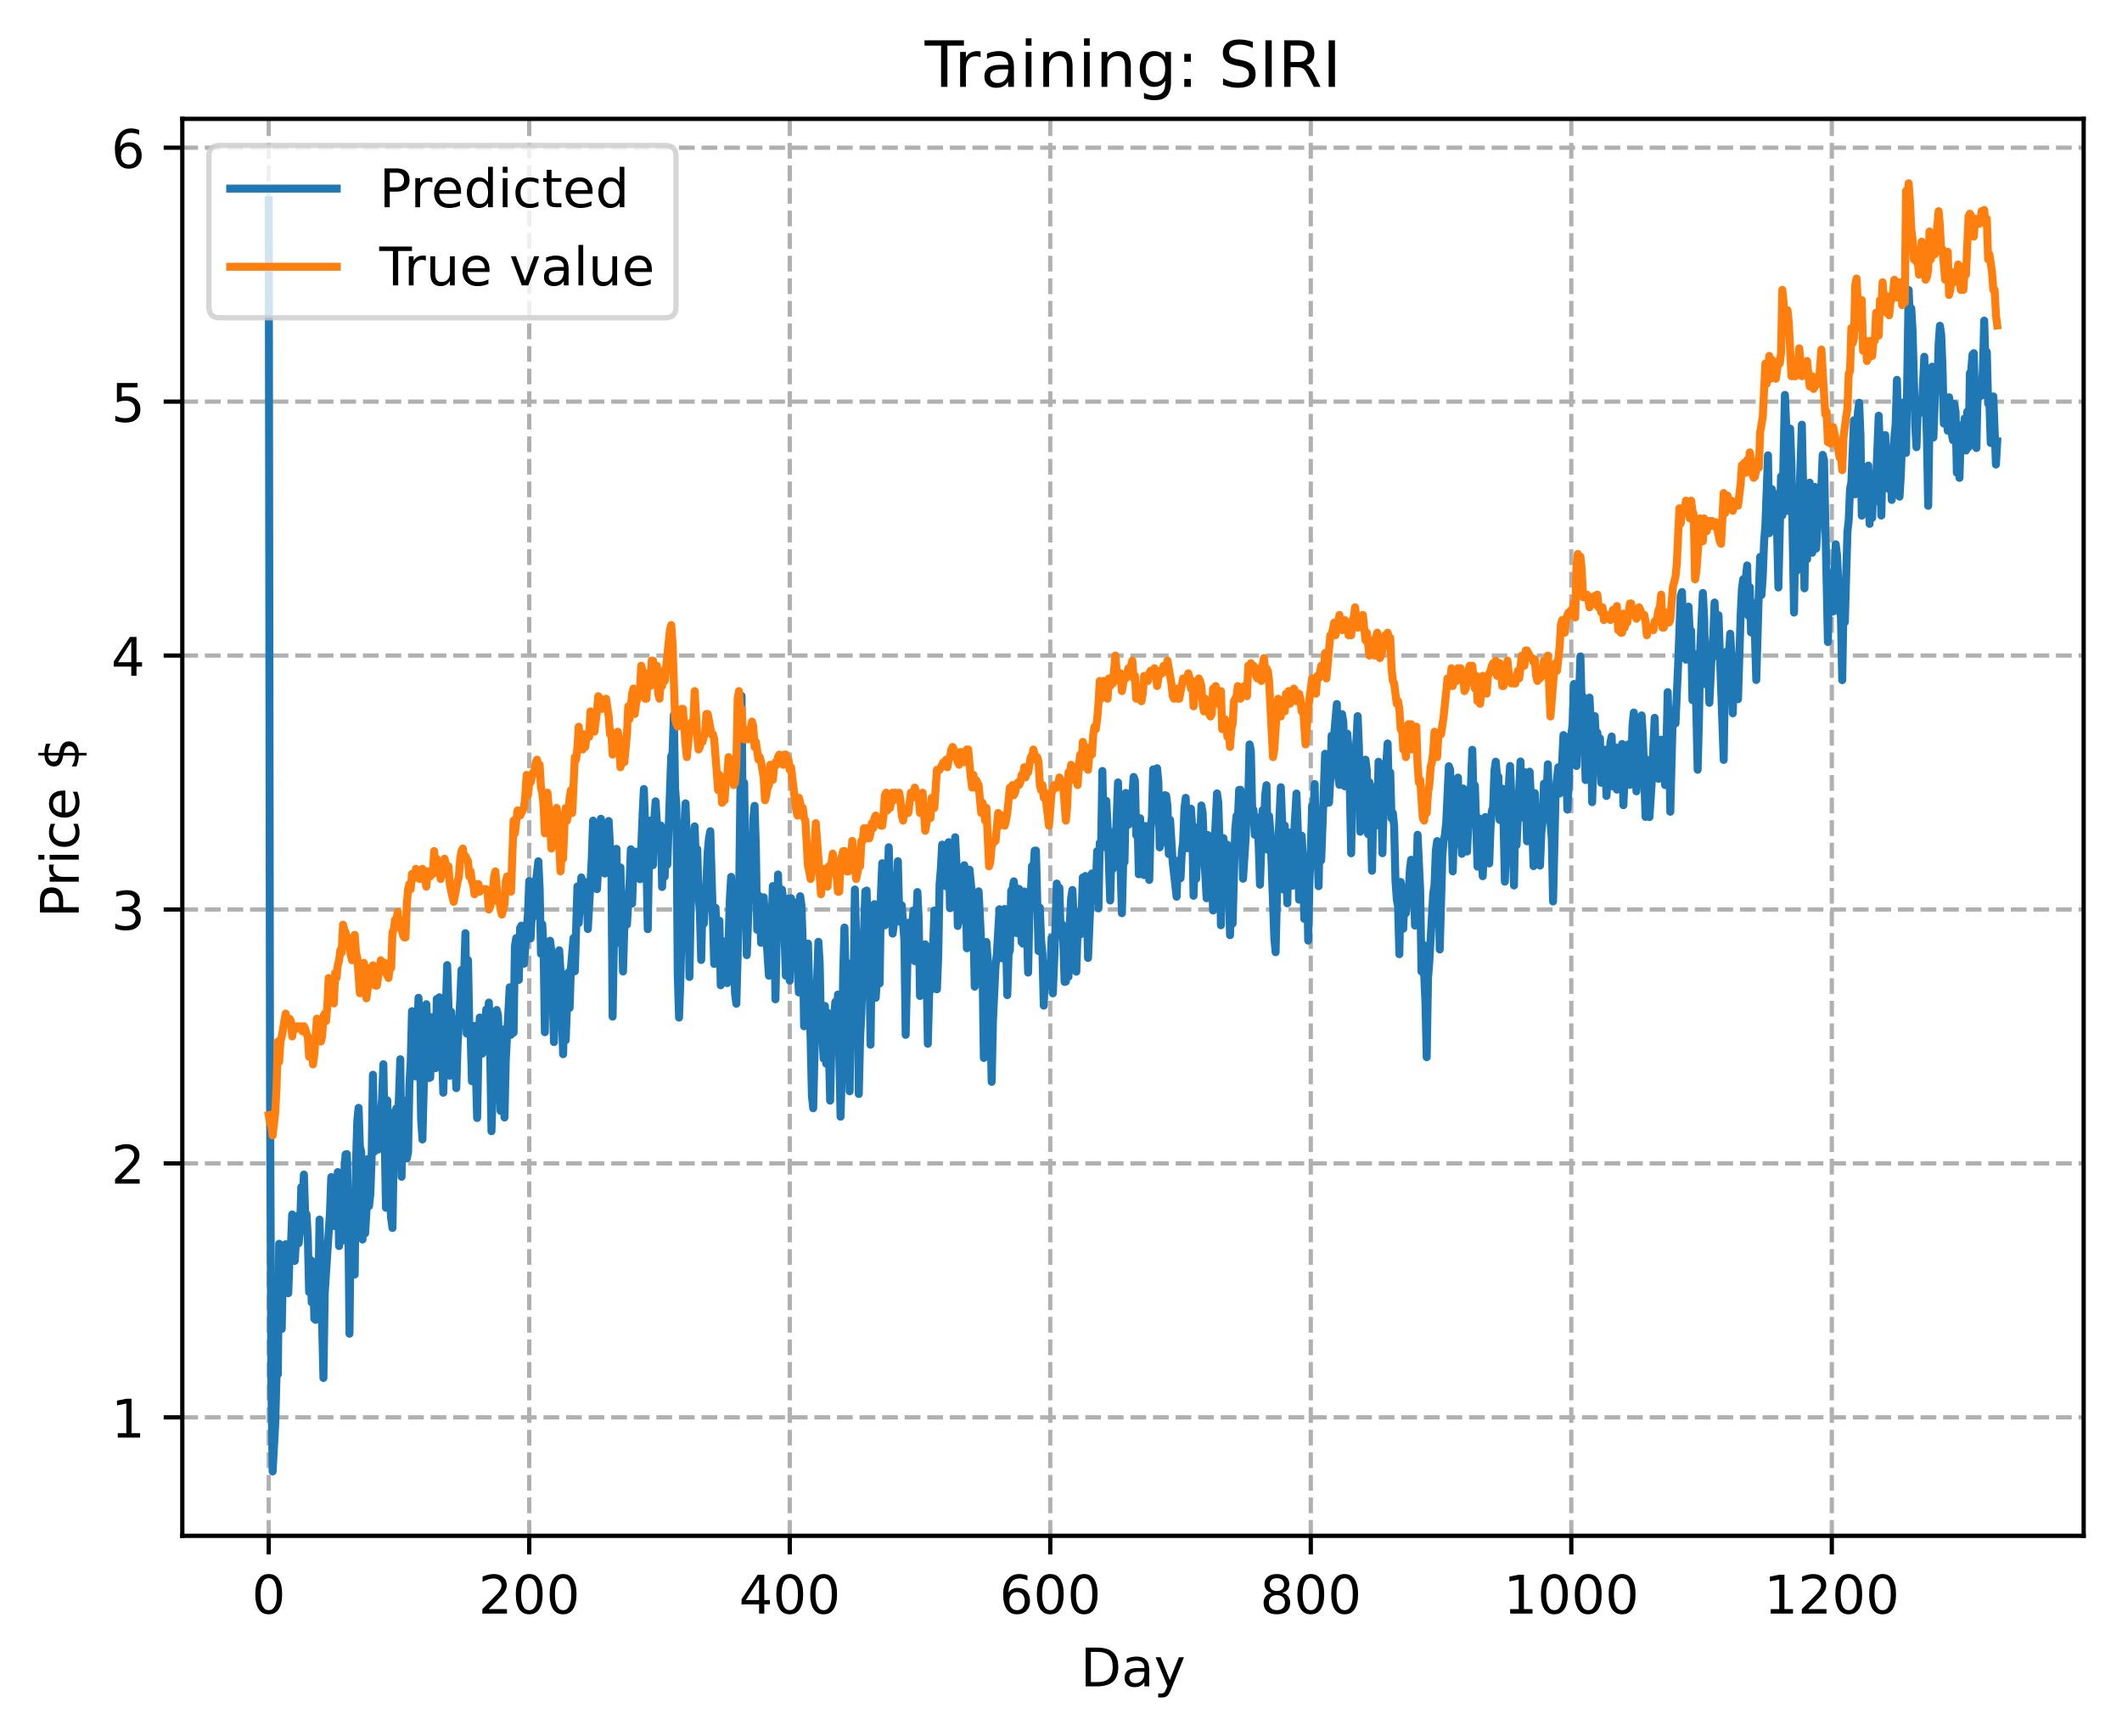 <?xml version="1.0" encoding="utf-8" standalone="no"?>
<!DOCTYPE svg PUBLIC "-//W3C//DTD SVG 1.1//EN"
  "http://www.w3.org/Graphics/SVG/1.1/DTD/svg11.dtd">
<!-- Created with matplotlib (https://matplotlib.org/) -->
<svg height="325.986pt" version="1.1" viewBox="0 0 398.561 325.986" width="398.561pt" xmlns="http://www.w3.org/2000/svg" xmlns:xlink="http://www.w3.org/1999/xlink">
 <defs>
  <style type="text/css">
*{stroke-linecap:butt;stroke-linejoin:round;}
  </style>
 </defs>
 <g id="figure_1">
  <g id="patch_1">
   <path d="M 0 325.986 
L 398.561 325.986 
L 398.561 0 
L 0 0 
z
" style="fill:#ffffff;"/>
  </g>
  <g id="axes_1">
   <g id="patch_2">
    <path d="M 34.241 288.43 
L 391.361 288.43 
L 391.361 22.318 
L 34.241 22.318 
z
" style="fill:#ffffff;"/>
   </g>
   <g id="matplotlib.axis_1">
    <g id="xtick_1">
     <g id="line2d_1">
      <path clip-path="url(#p7afc9898b5)" d="M 50.473 288.43 
L 50.473 22.318 
" style="fill:none;stroke:#b0b0b0;stroke-dasharray:2.96,1.28;stroke-dashoffset:0;stroke-width:0.8;"/>
     </g>
     <g id="line2d_2">
      <defs>
       <path d="M 0 0 
L 0 3.5 
" id="m89c3d05ff7" style="stroke:#000000;stroke-width:0.8;"/>
      </defs>
      <g>
       <use style="stroke:#000000;stroke-width:0.8;" x="50.473" xlink:href="#m89c3d05ff7" y="288.43"/>
      </g>
     </g>
     <g id="text_1">
      <!-- 0 -->
      <defs>
       <path d="M 31.781 66.406 
Q 24.172 66.406 20.328 58.906 
Q 16.5 51.422 16.5 36.375 
Q 16.5 21.391 20.328 13.891 
Q 24.172 6.391 31.781 6.391 
Q 39.453 6.391 43.281 13.891 
Q 47.125 21.391 47.125 36.375 
Q 47.125 51.422 43.281 58.906 
Q 39.453 66.406 31.781 66.406 
z
M 31.781 74.219 
Q 44.047 74.219 50.516 64.516 
Q 56.984 54.828 56.984 36.375 
Q 56.984 17.969 50.516 8.266 
Q 44.047 -1.422 31.781 -1.422 
Q 19.531 -1.422 13.062 8.266 
Q 6.594 17.969 6.594 36.375 
Q 6.594 54.828 13.062 64.516 
Q 19.531 74.219 31.781 74.219 
z
" id="DejaVuSans-48"/>
      </defs>
      <g transform="translate(47.292 303.029)scale(0.1 -0.1)">
       <use xlink:href="#DejaVuSans-48"/>
      </g>
     </g>
    </g>
    <g id="xtick_2">
     <g id="line2d_3">
      <path clip-path="url(#p7afc9898b5)" d="M 99.404 288.43 
L 99.404 22.318 
" style="fill:none;stroke:#b0b0b0;stroke-dasharray:2.96,1.28;stroke-dashoffset:0;stroke-width:0.8;"/>
     </g>
     <g id="line2d_4">
      <g>
       <use style="stroke:#000000;stroke-width:0.8;" x="99.404" xlink:href="#m89c3d05ff7" y="288.43"/>
      </g>
     </g>
     <g id="text_2">
      <!-- 200 -->
      <defs>
       <path d="M 19.188 8.297 
L 53.609 8.297 
L 53.609 0 
L 7.328 0 
L 7.328 8.297 
Q 12.938 14.109 22.625 23.891 
Q 32.328 33.688 34.812 36.531 
Q 39.547 41.844 41.422 45.531 
Q 43.312 49.219 43.312 52.781 
Q 43.312 58.594 39.234 62.25 
Q 35.156 65.922 28.609 65.922 
Q 23.969 65.922 18.812 64.312 
Q 13.672 62.703 7.812 59.422 
L 7.812 69.391 
Q 13.766 71.781 18.938 73 
Q 24.125 74.219 28.422 74.219 
Q 39.75 74.219 46.484 68.547 
Q 53.219 62.891 53.219 53.422 
Q 53.219 48.922 51.531 44.891 
Q 49.859 40.875 45.406 35.406 
Q 44.188 33.984 37.641 27.219 
Q 31.109 20.453 19.188 8.297 
z
" id="DejaVuSans-50"/>
      </defs>
      <g transform="translate(89.86 303.029)scale(0.1 -0.1)">
       <use xlink:href="#DejaVuSans-50"/>
       <use x="63.623" xlink:href="#DejaVuSans-48"/>
       <use x="127.246" xlink:href="#DejaVuSans-48"/>
      </g>
     </g>
    </g>
    <g id="xtick_3">
     <g id="line2d_5">
      <path clip-path="url(#p7afc9898b5)" d="M 148.335 288.43 
L 148.335 22.318 
" style="fill:none;stroke:#b0b0b0;stroke-dasharray:2.96,1.28;stroke-dashoffset:0;stroke-width:0.8;"/>
     </g>
     <g id="line2d_6">
      <g>
       <use style="stroke:#000000;stroke-width:0.8;" x="148.335" xlink:href="#m89c3d05ff7" y="288.43"/>
      </g>
     </g>
     <g id="text_3">
      <!-- 400 -->
      <defs>
       <path d="M 37.797 64.312 
L 12.891 25.391 
L 37.797 25.391 
z
M 35.203 72.906 
L 47.609 72.906 
L 47.609 25.391 
L 58.016 25.391 
L 58.016 17.188 
L 47.609 17.188 
L 47.609 0 
L 37.797 0 
L 37.797 17.188 
L 4.891 17.188 
L 4.891 26.703 
z
" id="DejaVuSans-52"/>
      </defs>
      <g transform="translate(138.791 303.029)scale(0.1 -0.1)">
       <use xlink:href="#DejaVuSans-52"/>
       <use x="63.623" xlink:href="#DejaVuSans-48"/>
       <use x="127.246" xlink:href="#DejaVuSans-48"/>
      </g>
     </g>
    </g>
    <g id="xtick_4">
     <g id="line2d_7">
      <path clip-path="url(#p7afc9898b5)" d="M 197.265 288.43 
L 197.265 22.318 
" style="fill:none;stroke:#b0b0b0;stroke-dasharray:2.96,1.28;stroke-dashoffset:0;stroke-width:0.8;"/>
     </g>
     <g id="line2d_8">
      <g>
       <use style="stroke:#000000;stroke-width:0.8;" x="197.265" xlink:href="#m89c3d05ff7" y="288.43"/>
      </g>
     </g>
     <g id="text_4">
      <!-- 600 -->
      <defs>
       <path d="M 33.016 40.375 
Q 26.375 40.375 22.484 35.828 
Q 18.609 31.297 18.609 23.391 
Q 18.609 15.531 22.484 10.953 
Q 26.375 6.391 33.016 6.391 
Q 39.656 6.391 43.531 10.953 
Q 47.406 15.531 47.406 23.391 
Q 47.406 31.297 43.531 35.828 
Q 39.656 40.375 33.016 40.375 
z
M 52.594 71.297 
L 52.594 62.312 
Q 48.875 64.062 45.094 64.984 
Q 41.312 65.922 37.594 65.922 
Q 27.828 65.922 22.672 59.328 
Q 17.531 52.734 16.797 39.406 
Q 19.672 43.656 24.016 45.922 
Q 28.375 48.188 33.594 48.188 
Q 44.578 48.188 50.953 41.516 
Q 57.328 34.859 57.328 23.391 
Q 57.328 12.156 50.688 5.359 
Q 44.047 -1.422 33.016 -1.422 
Q 20.359 -1.422 13.672 8.266 
Q 6.984 17.969 6.984 36.375 
Q 6.984 53.656 15.188 63.938 
Q 23.391 74.219 37.203 74.219 
Q 40.922 74.219 44.703 73.484 
Q 48.484 72.75 52.594 71.297 
z
" id="DejaVuSans-54"/>
      </defs>
      <g transform="translate(187.721 303.029)scale(0.1 -0.1)">
       <use xlink:href="#DejaVuSans-54"/>
       <use x="63.623" xlink:href="#DejaVuSans-48"/>
       <use x="127.246" xlink:href="#DejaVuSans-48"/>
      </g>
     </g>
    </g>
    <g id="xtick_5">
     <g id="line2d_9">
      <path clip-path="url(#p7afc9898b5)" d="M 246.196 288.43 
L 246.196 22.318 
" style="fill:none;stroke:#b0b0b0;stroke-dasharray:2.96,1.28;stroke-dashoffset:0;stroke-width:0.8;"/>
     </g>
     <g id="line2d_10">
      <g>
       <use style="stroke:#000000;stroke-width:0.8;" x="246.196" xlink:href="#m89c3d05ff7" y="288.43"/>
      </g>
     </g>
     <g id="text_5">
      <!-- 800 -->
      <defs>
       <path d="M 31.781 34.625 
Q 24.75 34.625 20.719 30.859 
Q 16.703 27.094 16.703 20.516 
Q 16.703 13.922 20.719 10.156 
Q 24.75 6.391 31.781 6.391 
Q 38.812 6.391 42.859 10.172 
Q 46.922 13.969 46.922 20.516 
Q 46.922 27.094 42.891 30.859 
Q 38.875 34.625 31.781 34.625 
z
M 21.922 38.812 
Q 15.578 40.375 12.031 44.719 
Q 8.5 49.078 8.5 55.328 
Q 8.5 64.062 14.719 69.141 
Q 20.953 74.219 31.781 74.219 
Q 42.672 74.219 48.875 69.141 
Q 55.078 64.062 55.078 55.328 
Q 55.078 49.078 51.531 44.719 
Q 48 40.375 41.703 38.812 
Q 48.828 37.156 52.797 32.312 
Q 56.781 27.484 56.781 20.516 
Q 56.781 9.906 50.312 4.234 
Q 43.844 -1.422 31.781 -1.422 
Q 19.734 -1.422 13.25 4.234 
Q 6.781 9.906 6.781 20.516 
Q 6.781 27.484 10.781 32.312 
Q 14.797 37.156 21.922 38.812 
z
M 18.312 54.391 
Q 18.312 48.734 21.844 45.562 
Q 25.391 42.391 31.781 42.391 
Q 38.141 42.391 41.719 45.562 
Q 45.312 48.734 45.312 54.391 
Q 45.312 60.062 41.719 63.234 
Q 38.141 66.406 31.781 66.406 
Q 25.391 66.406 21.844 63.234 
Q 18.312 60.062 18.312 54.391 
z
" id="DejaVuSans-56"/>
      </defs>
      <g transform="translate(236.652 303.029)scale(0.1 -0.1)">
       <use xlink:href="#DejaVuSans-56"/>
       <use x="63.623" xlink:href="#DejaVuSans-48"/>
       <use x="127.246" xlink:href="#DejaVuSans-48"/>
      </g>
     </g>
    </g>
    <g id="xtick_6">
     <g id="line2d_11">
      <path clip-path="url(#p7afc9898b5)" d="M 295.126 288.43 
L 295.126 22.318 
" style="fill:none;stroke:#b0b0b0;stroke-dasharray:2.96,1.28;stroke-dashoffset:0;stroke-width:0.8;"/>
     </g>
     <g id="line2d_12">
      <g>
       <use style="stroke:#000000;stroke-width:0.8;" x="295.126" xlink:href="#m89c3d05ff7" y="288.43"/>
      </g>
     </g>
     <g id="text_6">
      <!-- 1000 -->
      <defs>
       <path d="M 12.406 8.297 
L 28.516 8.297 
L 28.516 63.922 
L 10.984 60.406 
L 10.984 69.391 
L 28.422 72.906 
L 38.281 72.906 
L 38.281 8.297 
L 54.391 8.297 
L 54.391 0 
L 12.406 0 
z
" id="DejaVuSans-49"/>
      </defs>
      <g transform="translate(282.401 303.029)scale(0.1 -0.1)">
       <use xlink:href="#DejaVuSans-49"/>
       <use x="63.623" xlink:href="#DejaVuSans-48"/>
       <use x="127.246" xlink:href="#DejaVuSans-48"/>
       <use x="190.869" xlink:href="#DejaVuSans-48"/>
      </g>
     </g>
    </g>
    <g id="xtick_7">
     <g id="line2d_13">
      <path clip-path="url(#p7afc9898b5)" d="M 344.057 288.43 
L 344.057 22.318 
" style="fill:none;stroke:#b0b0b0;stroke-dasharray:2.96,1.28;stroke-dashoffset:0;stroke-width:0.8;"/>
     </g>
     <g id="line2d_14">
      <g>
       <use style="stroke:#000000;stroke-width:0.8;" x="344.057" xlink:href="#m89c3d05ff7" y="288.43"/>
      </g>
     </g>
     <g id="text_7">
      <!-- 1200 -->
      <g transform="translate(331.332 303.029)scale(0.1 -0.1)">
       <use xlink:href="#DejaVuSans-49"/>
       <use x="63.623" xlink:href="#DejaVuSans-50"/>
       <use x="127.246" xlink:href="#DejaVuSans-48"/>
       <use x="190.869" xlink:href="#DejaVuSans-48"/>
      </g>
     </g>
    </g>
    <g id="text_8">
     <!-- Day -->
     <defs>
      <path d="M 19.672 64.797 
L 19.672 8.109 
L 31.594 8.109 
Q 46.688 8.109 53.688 14.938 
Q 60.688 21.781 60.688 36.531 
Q 60.688 51.172 53.688 57.984 
Q 46.688 64.797 31.594 64.797 
z
M 9.812 72.906 
L 30.078 72.906 
Q 51.266 72.906 61.172 64.094 
Q 71.094 55.281 71.094 36.531 
Q 71.094 17.672 61.125 8.828 
Q 51.172 0 30.078 0 
L 9.812 0 
z
" id="DejaVuSans-68"/>
      <path d="M 34.281 27.484 
Q 23.391 27.484 19.188 25 
Q 14.984 22.516 14.984 16.5 
Q 14.984 11.719 18.141 8.906 
Q 21.297 6.109 26.703 6.109 
Q 34.188 6.109 38.703 11.406 
Q 43.219 16.703 43.219 25.484 
L 43.219 27.484 
z
M 52.203 31.203 
L 52.203 0 
L 43.219 0 
L 43.219 8.297 
Q 40.141 3.328 35.547 0.953 
Q 30.953 -1.422 24.312 -1.422 
Q 15.922 -1.422 10.953 3.297 
Q 6 8.016 6 15.922 
Q 6 25.141 12.172 29.828 
Q 18.359 34.516 30.609 34.516 
L 43.219 34.516 
L 43.219 35.406 
Q 43.219 41.609 39.141 45 
Q 35.062 48.391 27.688 48.391 
Q 23 48.391 18.547 47.266 
Q 14.109 46.141 10.016 43.891 
L 10.016 52.203 
Q 14.938 54.109 19.578 55.047 
Q 24.219 56 28.609 56 
Q 40.484 56 46.344 49.844 
Q 52.203 43.703 52.203 31.203 
z
" id="DejaVuSans-97"/>
      <path d="M 32.172 -5.078 
Q 28.375 -14.844 24.75 -17.812 
Q 21.141 -20.797 15.094 -20.797 
L 7.906 -20.797 
L 7.906 -13.281 
L 13.188 -13.281 
Q 16.891 -13.281 18.938 -11.516 
Q 21 -9.766 23.484 -3.219 
L 25.094 0.875 
L 2.984 54.688 
L 12.5 54.688 
L 29.594 11.922 
L 46.688 54.688 
L 56.203 54.688 
z
" id="DejaVuSans-121"/>
     </defs>
     <g transform="translate(202.927 316.707)scale(0.1 -0.1)">
      <use xlink:href="#DejaVuSans-68"/>
      <use x="77.002" xlink:href="#DejaVuSans-97"/>
      <use x="138.281" xlink:href="#DejaVuSans-121"/>
     </g>
    </g>
   </g>
   <g id="matplotlib.axis_2">
    <g id="ytick_1">
     <g id="line2d_15">
      <path clip-path="url(#p7afc9898b5)" d="M 34.241 266.178 
L 391.361 266.178 
" style="fill:none;stroke:#b0b0b0;stroke-dasharray:2.96,1.28;stroke-dashoffset:0;stroke-width:0.8;"/>
     </g>
     <g id="line2d_16">
      <defs>
       <path d="M 0 0 
L -3.5 0 
" id="md6d99e8819" style="stroke:#000000;stroke-width:0.8;"/>
      </defs>
      <g>
       <use style="stroke:#000000;stroke-width:0.8;" x="34.241" xlink:href="#md6d99e8819" y="266.178"/>
      </g>
     </g>
     <g id="text_9">
      <!-- 1 -->
      <g transform="translate(20.878 269.977)scale(0.1 -0.1)">
       <use xlink:href="#DejaVuSans-49"/>
      </g>
     </g>
    </g>
    <g id="ytick_2">
     <g id="line2d_17">
      <path clip-path="url(#p7afc9898b5)" d="M 34.241 218.49 
L 391.361 218.49 
" style="fill:none;stroke:#b0b0b0;stroke-dasharray:2.96,1.28;stroke-dashoffset:0;stroke-width:0.8;"/>
     </g>
     <g id="line2d_18">
      <g>
       <use style="stroke:#000000;stroke-width:0.8;" x="34.241" xlink:href="#md6d99e8819" y="218.49"/>
      </g>
     </g>
     <g id="text_10">
      <!-- 2 -->
      <g transform="translate(20.878 222.289)scale(0.1 -0.1)">
       <use xlink:href="#DejaVuSans-50"/>
      </g>
     </g>
    </g>
    <g id="ytick_3">
     <g id="line2d_19">
      <path clip-path="url(#p7afc9898b5)" d="M 34.241 170.802 
L 391.361 170.802 
" style="fill:none;stroke:#b0b0b0;stroke-dasharray:2.96,1.28;stroke-dashoffset:0;stroke-width:0.8;"/>
     </g>
     <g id="line2d_20">
      <g>
       <use style="stroke:#000000;stroke-width:0.8;" x="34.241" xlink:href="#md6d99e8819" y="170.802"/>
      </g>
     </g>
     <g id="text_11">
      <!-- 3 -->
      <defs>
       <path d="M 40.578 39.312 
Q 47.656 37.797 51.625 33 
Q 55.609 28.219 55.609 21.188 
Q 55.609 10.406 48.188 4.484 
Q 40.766 -1.422 27.094 -1.422 
Q 22.516 -1.422 17.656 -0.516 
Q 12.797 0.391 7.625 2.203 
L 7.625 11.719 
Q 11.719 9.328 16.594 8.109 
Q 21.484 6.891 26.812 6.891 
Q 36.078 6.891 40.938 10.547 
Q 45.797 14.203 45.797 21.188 
Q 45.797 27.641 41.281 31.266 
Q 36.766 34.906 28.719 34.906 
L 20.219 34.906 
L 20.219 43.016 
L 29.109 43.016 
Q 36.375 43.016 40.234 45.922 
Q 44.094 48.828 44.094 54.297 
Q 44.094 59.906 40.109 62.906 
Q 36.141 65.922 28.719 65.922 
Q 24.656 65.922 20.016 65.031 
Q 15.375 64.156 9.812 62.312 
L 9.812 71.094 
Q 15.438 72.656 20.344 73.438 
Q 25.25 74.219 29.594 74.219 
Q 40.828 74.219 47.359 69.109 
Q 53.906 64.016 53.906 55.328 
Q 53.906 49.266 50.438 45.094 
Q 46.969 40.922 40.578 39.312 
z
" id="DejaVuSans-51"/>
      </defs>
      <g transform="translate(20.878 174.601)scale(0.1 -0.1)">
       <use xlink:href="#DejaVuSans-51"/>
      </g>
     </g>
    </g>
    <g id="ytick_4">
     <g id="line2d_21">
      <path clip-path="url(#p7afc9898b5)" d="M 34.241 123.114 
L 391.361 123.114 
" style="fill:none;stroke:#b0b0b0;stroke-dasharray:2.96,1.28;stroke-dashoffset:0;stroke-width:0.8;"/>
     </g>
     <g id="line2d_22">
      <g>
       <use style="stroke:#000000;stroke-width:0.8;" x="34.241" xlink:href="#md6d99e8819" y="123.114"/>
      </g>
     </g>
     <g id="text_12">
      <!-- 4 -->
      <g transform="translate(20.878 126.913)scale(0.1 -0.1)">
       <use xlink:href="#DejaVuSans-52"/>
      </g>
     </g>
    </g>
    <g id="ytick_5">
     <g id="line2d_23">
      <path clip-path="url(#p7afc9898b5)" d="M 34.241 75.426 
L 391.361 75.426 
" style="fill:none;stroke:#b0b0b0;stroke-dasharray:2.96,1.28;stroke-dashoffset:0;stroke-width:0.8;"/>
     </g>
     <g id="line2d_24">
      <g>
       <use style="stroke:#000000;stroke-width:0.8;" x="34.241" xlink:href="#md6d99e8819" y="75.426"/>
      </g>
     </g>
     <g id="text_13">
      <!-- 5 -->
      <defs>
       <path d="M 10.797 72.906 
L 49.516 72.906 
L 49.516 64.594 
L 19.828 64.594 
L 19.828 46.734 
Q 21.969 47.469 24.109 47.828 
Q 26.266 48.188 28.422 48.188 
Q 40.625 48.188 47.75 41.5 
Q 54.891 34.812 54.891 23.391 
Q 54.891 11.625 47.562 5.094 
Q 40.234 -1.422 26.906 -1.422 
Q 22.312 -1.422 17.547 -0.641 
Q 12.797 0.141 7.719 1.703 
L 7.719 11.625 
Q 12.109 9.234 16.797 8.062 
Q 21.484 6.891 26.703 6.891 
Q 35.156 6.891 40.078 11.328 
Q 45.016 15.766 45.016 23.391 
Q 45.016 31 40.078 35.438 
Q 35.156 39.891 26.703 39.891 
Q 22.75 39.891 18.812 39.016 
Q 14.891 38.141 10.797 36.281 
z
" id="DejaVuSans-53"/>
      </defs>
      <g transform="translate(20.878 79.225)scale(0.1 -0.1)">
       <use xlink:href="#DejaVuSans-53"/>
      </g>
     </g>
    </g>
    <g id="ytick_6">
     <g id="line2d_25">
      <path clip-path="url(#p7afc9898b5)" d="M 34.241 27.738 
L 391.361 27.738 
" style="fill:none;stroke:#b0b0b0;stroke-dasharray:2.96,1.28;stroke-dashoffset:0;stroke-width:0.8;"/>
     </g>
     <g id="line2d_26">
      <g>
       <use style="stroke:#000000;stroke-width:0.8;" x="34.241" xlink:href="#md6d99e8819" y="27.738"/>
      </g>
     </g>
     <g id="text_14">
      <!-- 6 -->
      <g transform="translate(20.878 31.537)scale(0.1 -0.1)">
       <use xlink:href="#DejaVuSans-54"/>
      </g>
     </g>
    </g>
    <g id="text_15">
     <!-- Price $ -->
     <defs>
      <path d="M 19.672 64.797 
L 19.672 37.406 
L 32.078 37.406 
Q 38.969 37.406 42.719 40.969 
Q 46.484 44.531 46.484 51.125 
Q 46.484 57.672 42.719 61.234 
Q 38.969 64.797 32.078 64.797 
z
M 9.812 72.906 
L 32.078 72.906 
Q 44.344 72.906 50.609 67.359 
Q 56.891 61.812 56.891 51.125 
Q 56.891 40.328 50.609 34.812 
Q 44.344 29.297 32.078 29.297 
L 19.672 29.297 
L 19.672 0 
L 9.812 0 
z
" id="DejaVuSans-80"/>
      <path d="M 41.109 46.297 
Q 39.594 47.172 37.812 47.578 
Q 36.031 48 33.891 48 
Q 26.266 48 22.188 43.047 
Q 18.109 38.094 18.109 28.812 
L 18.109 0 
L 9.078 0 
L 9.078 54.688 
L 18.109 54.688 
L 18.109 46.188 
Q 20.953 51.172 25.484 53.578 
Q 30.031 56 36.531 56 
Q 37.453 56 38.578 55.875 
Q 39.703 55.766 41.062 55.516 
z
" id="DejaVuSans-114"/>
      <path d="M 9.422 54.688 
L 18.406 54.688 
L 18.406 0 
L 9.422 0 
z
M 9.422 75.984 
L 18.406 75.984 
L 18.406 64.594 
L 9.422 64.594 
z
" id="DejaVuSans-105"/>
      <path d="M 48.781 52.594 
L 48.781 44.188 
Q 44.969 46.297 41.141 47.344 
Q 37.312 48.391 33.406 48.391 
Q 24.656 48.391 19.812 42.844 
Q 14.984 37.312 14.984 27.297 
Q 14.984 17.281 19.812 11.734 
Q 24.656 6.203 33.406 6.203 
Q 37.312 6.203 41.141 7.25 
Q 44.969 8.297 48.781 10.406 
L 48.781 2.094 
Q 45.016 0.344 40.984 -0.531 
Q 36.969 -1.422 32.422 -1.422 
Q 20.062 -1.422 12.781 6.344 
Q 5.516 14.109 5.516 27.297 
Q 5.516 40.672 12.859 48.328 
Q 20.219 56 33.016 56 
Q 37.156 56 41.109 55.141 
Q 45.062 54.297 48.781 52.594 
z
" id="DejaVuSans-99"/>
      <path d="M 56.203 29.594 
L 56.203 25.203 
L 14.891 25.203 
Q 15.484 15.922 20.484 11.062 
Q 25.484 6.203 34.422 6.203 
Q 39.594 6.203 44.453 7.469 
Q 49.312 8.734 54.109 11.281 
L 54.109 2.781 
Q 49.266 0.734 44.188 -0.344 
Q 39.109 -1.422 33.891 -1.422 
Q 20.797 -1.422 13.156 6.188 
Q 5.516 13.812 5.516 26.812 
Q 5.516 40.234 12.766 48.109 
Q 20.016 56 32.328 56 
Q 43.359 56 49.781 48.891 
Q 56.203 41.797 56.203 29.594 
z
M 47.219 32.234 
Q 47.125 39.594 43.094 43.984 
Q 39.062 48.391 32.422 48.391 
Q 24.906 48.391 20.391 44.141 
Q 15.875 39.891 15.188 32.172 
z
" id="DejaVuSans-101"/>
      <path id="DejaVuSans-32"/>
      <path d="M 33.797 -14.703 
L 28.906 -14.703 
L 28.859 0 
Q 23.734 0.094 18.609 1.188 
Q 13.484 2.297 8.297 4.5 
L 8.297 13.281 
Q 13.281 10.156 18.375 8.562 
Q 23.484 6.984 28.906 6.938 
L 28.906 29.203 
Q 18.109 30.953 13.203 35.156 
Q 8.297 39.359 8.297 46.688 
Q 8.297 54.641 13.625 59.219 
Q 18.953 63.812 28.906 64.5 
L 28.906 75.984 
L 33.797 75.984 
L 33.797 64.656 
Q 38.328 64.453 42.578 63.688 
Q 46.828 62.938 50.875 61.625 
L 50.875 53.078 
Q 46.828 55.125 42.547 56.25 
Q 38.281 57.375 33.797 57.562 
L 33.797 36.719 
Q 44.875 35.016 50.094 30.609 
Q 55.328 26.219 55.328 18.609 
Q 55.328 10.359 49.781 5.594 
Q 44.234 0.828 33.797 0.094 
z
M 28.906 37.594 
L 28.906 57.625 
Q 23.25 56.984 20.266 54.391 
Q 17.281 51.812 17.281 47.516 
Q 17.281 43.312 20.031 40.969 
Q 22.797 38.625 28.906 37.594 
z
M 33.797 28.219 
L 33.797 7.078 
Q 39.984 7.906 43.141 10.594 
Q 46.297 13.281 46.297 17.672 
Q 46.297 21.969 43.281 24.5 
Q 40.281 27.047 33.797 28.219 
z
" id="DejaVuSans-36"/>
     </defs>
     <g transform="translate(14.798 172.342)rotate(-90)scale(0.1 -0.1)">
      <use xlink:href="#DejaVuSans-80"/>
      <use x="58.553" xlink:href="#DejaVuSans-114"/>
      <use x="99.666" xlink:href="#DejaVuSans-105"/>
      <use x="127.449" xlink:href="#DejaVuSans-99"/>
      <use x="182.43" xlink:href="#DejaVuSans-101"/>
      <use x="243.953" xlink:href="#DejaVuSans-32"/>
      <use x="275.74" xlink:href="#DejaVuSans-36"/>
     </g>
    </g>
   </g>
   <g id="line2d_27">
    <path clip-path="url(#p7afc9898b5)" d="M 50.473 37.61 
L 50.718 205.337 
L 50.963 259.276 
L 51.207 276.334 
L 51.697 267.302 
L 51.941 258.183 
L 52.186 258.115 
L 52.431 233.582 
L 52.675 249.603 
L 52.92 249.58 
L 53.165 236.824 
L 53.409 240.485 
L 53.654 233.672 
L 53.898 241.475 
L 54.143 242.875 
L 54.388 235.933 
L 54.632 234.194 
L 54.877 228.081 
L 55.122 229.408 
L 55.366 236.798 
L 55.856 228.364 
L 56.1 233.483 
L 56.345 231.056 
L 56.59 222.933 
L 56.834 225.131 
L 57.079 220.581 
L 57.324 228.159 
L 57.568 228.034 
L 57.813 232.249 
L 58.058 242.649 
L 58.302 236.594 
L 58.547 244.594 
L 58.792 236.926 
L 59.036 247.666 
L 59.281 247.873 
L 59.526 240.403 
L 59.77 244.348 
L 60.015 229.035 
L 60.749 258.791 
L 60.993 242.818 
L 61.972 227.815 
L 62.217 221.057 
L 62.706 230.244 
L 62.951 225.786 
L 63.195 229.873 
L 63.44 220.113 
L 63.685 234.019 
L 63.929 226.346 
L 64.174 233.09 
L 64.419 229.55 
L 64.663 220.2 
L 64.908 216.802 
L 65.153 216.74 
L 65.397 227.07 
L 65.642 250.481 
L 65.886 229.174 
L 66.131 226.501 
L 66.62 239.366 
L 66.865 218.508 
L 67.11 210.449 
L 67.354 208.047 
L 67.599 215.341 
L 67.844 216.314 
L 68.088 232.785 
L 68.333 223.587 
L 68.578 231.632 
L 68.822 227.599 
L 69.067 217.678 
L 69.312 226.51 
L 69.556 224.293 
L 69.801 217.347 
L 70.046 201.836 
L 70.29 216.298 
L 70.535 210.378 
L 70.78 210.605 
L 71.024 215.893 
L 71.758 206.4 
L 72.003 199.862 
L 72.492 226.819 
L 72.737 206.643 
L 73.226 224.987 
L 73.471 228.839 
L 73.715 230.624 
L 73.96 216.485 
L 74.205 208.793 
L 74.449 208.153 
L 74.694 212.616 
L 75.183 198.924 
L 75.428 221.002 
L 75.673 206.65 
L 75.917 211.941 
L 76.162 207.533 
L 76.407 217.564 
L 76.651 216.335 
L 76.896 203.708 
L 77.141 199.457 
L 77.385 189.896 
L 77.63 201.776 
L 77.874 197.666 
L 78.119 202.162 
L 78.608 187.383 
L 78.853 195.989 
L 79.098 210.108 
L 79.342 213.995 
L 79.587 204.427 
L 79.832 190.365 
L 80.076 188.588 
L 80.321 193.891 
L 80.566 202.467 
L 80.81 202.367 
L 81.055 191.036 
L 81.3 193.476 
L 81.544 192.463 
L 81.789 200.615 
L 82.034 187.605 
L 82.278 192.648 
L 82.523 187.291 
L 82.768 189.237 
L 83.257 205.215 
L 83.991 181.244 
L 84.235 188.912 
L 84.48 202.02 
L 84.725 190.012 
L 84.969 196.825 
L 85.214 196.732 
L 85.459 197.644 
L 85.703 204.355 
L 85.948 196.232 
L 86.437 188.041 
L 86.682 182.155 
L 86.927 183.977 
L 87.171 183.089 
L 87.416 175.247 
L 87.661 194.103 
L 87.905 180.311 
L 88.15 192.822 
L 88.395 194.346 
L 88.639 203.061 
L 88.884 194.418 
L 89.129 192.665 
L 89.618 209.961 
L 89.862 197.262 
L 90.107 191.092 
L 90.352 193.658 
L 90.596 197.881 
L 90.841 196.581 
L 91.33 189.573 
L 91.575 191.629 
L 91.82 188.275 
L 92.064 197.455 
L 92.309 212.444 
L 92.798 197.228 
L 93.288 189.676 
L 93.532 190.652 
L 93.777 197.269 
L 94.022 208.633 
L 94.266 198.138 
L 94.511 193.353 
L 94.756 209.868 
L 95 198.998 
L 95.734 185.404 
L 95.979 194.331 
L 96.223 191.677 
L 96.468 193.926 
L 96.713 177.671 
L 96.957 176.172 
L 97.447 184.03 
L 97.691 174.262 
L 97.936 173.834 
L 98.425 180.978 
L 99.159 171.687 
L 99.404 165.456 
L 99.649 176.242 
L 99.893 171.679 
L 100.138 172.197 
L 100.383 166.576 
L 100.627 165.933 
L 101.117 161.742 
L 101.361 166.916 
L 101.606 179.124 
L 101.85 173.577 
L 102.095 178.228 
L 102.34 193.854 
L 102.584 177.748 
L 102.829 185.662 
L 103.074 179.072 
L 103.318 176.672 
L 103.563 178.645 
L 104.052 195.705 
L 104.297 185.767 
L 104.542 188.664 
L 104.786 188.441 
L 105.031 178.469 
L 105.276 182.358 
L 105.765 197.98 
L 106.01 189.082 
L 106.254 195.355 
L 106.744 182.618 
L 106.988 189.287 
L 107.233 181.711 
L 107.722 176.153 
L 107.967 182.415 
L 108.456 166.467 
L 108.701 173.358 
L 109.19 164.784 
L 109.435 170.929 
L 109.679 165.56 
L 109.924 171.066 
L 110.169 166.443 
L 110.413 174.476 
L 111.147 161.347 
L 111.392 154.113 
L 111.637 162.182 
L 111.881 159.976 
L 112.126 166.985 
L 112.86 153.769 
L 113.105 161.749 
L 113.349 154.813 
L 113.594 164.057 
L 113.838 159.115 
L 114.083 158.084 
L 114.328 154.186 
L 114.572 159.023 
L 114.817 160.497 
L 115.062 190.928 
L 115.306 177.118 
L 115.551 177.304 
L 115.796 159.413 
L 116.04 176.933 
L 116.53 162.89 
L 117.019 182.456 
L 117.264 174.189 
L 117.508 170.515 
L 117.753 173.649 
L 118.242 165.928 
L 118.487 159.489 
L 118.732 169.679 
L 118.976 162.398 
L 119.221 161.409 
L 119.466 159.944 
L 119.71 161.756 
L 119.955 162.166 
L 120.199 165.127 
L 120.689 153.133 
L 120.933 148.177 
L 121.423 162.19 
L 121.667 174.503 
L 121.912 160.298 
L 122.157 154.093 
L 122.646 162.479 
L 122.891 153.884 
L 123.135 150.484 
L 123.38 154.512 
L 123.625 156.033 
L 123.869 155.722 
L 124.114 155.033 
L 124.359 166.585 
L 124.603 158.613 
L 124.848 164.629 
L 125.093 156.82 
L 125.337 162.403 
L 126.071 142.009 
L 126.316 141.545 
L 126.56 134.273 
L 126.805 148.232 
L 127.05 151.387 
L 127.294 183.031 
L 127.539 191.107 
L 127.784 184.268 
L 128.518 155.406 
L 128.762 150.87 
L 129.252 164.742 
L 129.496 183.477 
L 129.741 170.104 
L 130.475 155.191 
L 130.72 162.747 
L 130.964 159.46 
L 131.209 168.3 
L 131.453 171.314 
L 131.698 180.287 
L 131.943 169.875 
L 132.187 173.469 
L 132.677 165.804 
L 132.921 159.999 
L 133.166 157.376 
L 133.411 156.106 
L 134.145 181.03 
L 134.389 170.482 
L 134.634 175.794 
L 134.879 177.597 
L 135.123 172.907 
L 135.368 185.038 
L 135.613 176.666 
L 135.857 181.241 
L 136.102 180.752 
L 136.591 184.636 
L 137.081 168.901 
L 137.325 164.673 
L 138.059 186.637 
L 138.304 188.498 
L 138.793 170.151 
L 139.282 130.695 
L 139.527 157.209 
L 139.772 147.015 
L 140.261 179.376 
L 140.75 166.401 
L 140.995 168.058 
L 141.24 163.89 
L 141.484 153.707 
L 141.729 151.336 
L 141.974 159.376 
L 142.218 174.622 
L 142.463 168.143 
L 142.708 169.336 
L 142.952 177.067 
L 143.197 170.882 
L 143.441 168.505 
L 144.42 183.236 
L 144.665 182.549 
L 145.154 166.401 
L 145.399 171.028 
L 145.643 187.677 
L 146.133 164.23 
L 146.377 173.315 
L 146.867 167.067 
L 147.111 169.024 
L 147.601 183.249 
L 147.845 173.196 
L 148.09 168.755 
L 148.335 184.169 
L 148.579 168.707 
L 148.824 178.951 
L 149.069 169.928 
L 149.313 169.465 
L 150.047 186.384 
L 150.292 168.315 
L 150.536 170.031 
L 150.781 177.225 
L 151.026 192.742 
L 151.27 181.924 
L 151.515 184.522 
L 151.76 177.199 
L 152.249 195.149 
L 152.494 205.76 
L 152.738 208.132 
L 153.228 188.076 
L 153.472 183.875 
L 153.717 176.864 
L 153.962 181.021 
L 154.206 193.327 
L 154.451 194.306 
L 154.696 198.805 
L 154.94 188.919 
L 155.185 199.766 
L 155.429 190.176 
L 155.674 196.7 
L 155.919 206.699 
L 156.163 196.013 
L 156.408 196.895 
L 156.653 190.963 
L 156.897 188.171 
L 157.142 191.121 
L 157.387 186.78 
L 157.876 209.721 
L 158.121 201.144 
L 158.365 182.926 
L 158.61 174.195 
L 158.855 184.808 
L 159.099 180.787 
L 159.344 188.613 
L 159.589 204.945 
L 159.833 185.542 
L 160.078 185.88 
L 160.323 185.557 
L 160.567 167.05 
L 161.057 185.546 
L 161.301 205.461 
L 161.546 195.136 
L 161.79 190.184 
L 162.524 167.395 
L 162.769 167.246 
L 163.014 177.398 
L 163.258 177.47 
L 163.503 196.199 
L 163.748 178.186 
L 164.237 169.796 
L 164.482 187.388 
L 164.726 183.716 
L 164.971 174.83 
L 165.216 184.689 
L 165.46 167.829 
L 165.705 162.112 
L 165.95 173.314 
L 166.194 173.787 
L 166.439 167.194 
L 166.684 166.752 
L 166.928 159.11 
L 167.173 168.142 
L 167.417 166.426 
L 167.662 175.343 
L 167.907 173.477 
L 168.151 167.562 
L 168.396 169.183 
L 168.641 161.734 
L 168.885 171.291 
L 169.13 173.144 
L 169.375 170.016 
L 169.864 176.617 
L 170.109 194.351 
L 170.598 173.296 
L 170.843 175.309 
L 171.087 176.39 
L 171.577 170.966 
L 171.821 180.506 
L 172.311 167.524 
L 172.555 172.589 
L 172.8 187.047 
L 173.289 184.745 
L 173.534 178.262 
L 173.778 177.35 
L 174.023 181.821 
L 174.268 196.019 
L 174.757 177.859 
L 175.002 185.814 
L 175.491 171.004 
L 175.736 176.77 
L 175.98 185.795 
L 176.225 179.435 
L 176.47 166.134 
L 176.714 163.082 
L 176.959 158.62 
L 177.448 165.037 
L 177.693 166.452 
L 177.938 163.925 
L 178.182 158.157 
L 178.427 170.561 
L 178.672 170.256 
L 178.916 166.806 
L 179.405 157.231 
L 179.65 162.377 
L 179.895 173.902 
L 180.139 166.805 
L 180.384 166.977 
L 180.629 172.921 
L 181.118 162.487 
L 181.363 165.42 
L 181.607 178.088 
L 181.852 168.343 
L 182.097 163.326 
L 182.586 168.245 
L 182.831 173.759 
L 183.075 185.294 
L 183.32 171.147 
L 183.565 180.6 
L 183.809 167.39 
L 184.543 182.026 
L 184.788 198.689 
L 185.033 178.8 
L 185.277 176.911 
L 185.766 183.36 
L 186.011 191.028 
L 186.256 203.171 
L 186.5 191.749 
L 186.99 181.331 
L 187.234 179.153 
L 187.724 170.753 
L 187.968 172.325 
L 188.213 179.986 
L 188.702 170.704 
L 188.947 175.809 
L 189.192 186.882 
L 189.436 179.165 
L 189.681 178.472 
L 189.926 167.301 
L 190.17 167.011 
L 190.415 165.519 
L 190.66 167.614 
L 190.904 175.234 
L 191.393 166.932 
L 191.638 169.466 
L 191.883 176.931 
L 192.127 177.223 
L 192.372 167.415 
L 192.617 171.882 
L 192.861 173.981 
L 193.106 182.649 
L 193.351 171.193 
L 193.595 168.239 
L 193.84 162.629 
L 194.085 164.069 
L 194.329 159.758 
L 194.574 159.738 
L 195.063 178.612 
L 195.308 170.461 
L 195.553 176.704 
L 195.797 179.144 
L 196.042 188.859 
L 196.287 182.209 
L 196.531 185.253 
L 196.776 181.047 
L 197.021 182.788 
L 197.265 183.016 
L 197.51 176.12 
L 197.754 186.559 
L 198.244 174.123 
L 198.488 165.93 
L 198.733 169.474 
L 198.978 166.717 
L 199.222 175.73 
L 199.467 173.566 
L 199.712 176.859 
L 199.956 184.409 
L 200.201 184.331 
L 200.446 181.462 
L 200.69 183.433 
L 200.935 173.473 
L 201.18 168.728 
L 201.424 167.137 
L 201.669 172.476 
L 201.914 171.153 
L 202.158 182.488 
L 202.403 174.572 
L 202.648 173.466 
L 202.892 175.508 
L 203.137 172.011 
L 203.381 164.781 
L 203.626 171.541 
L 203.871 164.512 
L 204.115 169.059 
L 204.36 179.907 
L 204.849 168.35 
L 205.094 164.031 
L 205.583 167.421 
L 205.828 166.307 
L 206.073 159.831 
L 206.317 170.596 
L 206.562 158.291 
L 206.807 159.319 
L 207.051 144.788 
L 207.296 157.151 
L 207.541 157.826 
L 207.785 150.39 
L 208.03 155.046 
L 208.519 169.109 
L 208.764 159.524 
L 209.009 163.193 
L 209.253 156.189 
L 209.498 159.903 
L 209.987 146.947 
L 210.721 171.504 
L 210.966 161.813 
L 211.21 161.895 
L 211.455 148.92 
L 211.7 151.185 
L 211.944 154.899 
L 212.189 152.622 
L 212.434 152.748 
L 212.923 145.913 
L 213.168 146.584 
L 213.412 156.861 
L 213.657 154.272 
L 213.902 164.197 
L 214.146 153.667 
L 214.391 160.66 
L 214.636 158.586 
L 214.88 164.352 
L 215.125 155.13 
L 215.369 159.819 
L 215.614 156.029 
L 215.859 165.258 
L 216.103 155.754 
L 216.348 153.449 
L 216.593 144.498 
L 216.837 150.8 
L 217.327 144.272 
L 217.571 146.914 
L 217.816 159.141 
L 218.061 158.405 
L 218.305 149.608 
L 218.55 150.525 
L 218.795 149.329 
L 219.039 149.426 
L 219.284 151.454 
L 219.529 160.397 
L 219.773 153.982 
L 220.263 161.974 
L 220.997 168.407 
L 221.241 161.663 
L 221.486 162.342 
L 221.73 164.941 
L 221.975 160.073 
L 222.22 158.08 
L 222.464 151.803 
L 222.709 149.83 
L 222.954 159.302 
L 223.443 152.043 
L 223.688 151.877 
L 223.932 155.414 
L 224.177 168.231 
L 224.422 160.798 
L 224.666 165.067 
L 225.156 155.253 
L 225.4 158.781 
L 225.645 151.266 
L 225.89 152.68 
L 226.134 159.646 
L 226.624 168.694 
L 226.868 156.816 
L 227.602 164.867 
L 227.847 170.996 
L 228.091 159.443 
L 228.581 148.997 
L 228.825 150.701 
L 229.07 158.439 
L 229.315 173.769 
L 229.559 161.953 
L 229.804 157.406 
L 230.049 164.581 
L 230.293 165.12 
L 230.538 158.634 
L 230.783 165.057 
L 231.027 175.628 
L 231.272 168.635 
L 231.517 173.454 
L 232.006 155.746 
L 232.251 153.213 
L 232.495 154.031 
L 232.74 148.339 
L 232.984 148.32 
L 233.229 154.92 
L 233.474 165.032 
L 233.963 157.406 
L 234.208 151.048 
L 234.452 150.148 
L 234.697 139.805 
L 234.942 141.025 
L 235.186 151.761 
L 235.431 152.075 
L 235.676 156.776 
L 235.92 153.429 
L 236.165 154.873 
L 236.41 158.663 
L 236.654 166.145 
L 237.144 152.15 
L 237.388 155.718 
L 237.633 149.256 
L 237.878 147.453 
L 238.122 159.587 
L 238.367 153.25 
L 238.612 156.212 
L 239.345 176.175 
L 239.59 178.827 
L 240.079 158.481 
L 240.569 147.837 
L 240.813 153.969 
L 241.058 167.042 
L 241.303 155.032 
L 241.792 169.64 
L 242.037 156.33 
L 242.281 164.355 
L 242.526 159.078 
L 242.771 166.34 
L 243.015 157.609 
L 243.505 149.021 
L 243.749 155.635 
L 243.994 168.959 
L 244.483 156.935 
L 244.728 161.095 
L 244.972 172.566 
L 245.217 163.925 
L 245.462 160.923 
L 245.706 176.645 
L 245.951 165.438 
L 246.196 159.892 
L 246.44 151.305 
L 246.685 152.756 
L 246.93 147.243 
L 247.174 160.516 
L 247.419 158.416 
L 247.664 166.432 
L 247.908 154.696 
L 248.153 161.578 
L 248.642 148.319 
L 248.887 141.56 
L 249.132 150.835 
L 249.376 150.461 
L 249.621 150.737 
L 249.866 146.286 
L 250.11 138.151 
L 250.355 140.565 
L 251.089 132.216 
L 251.333 145.761 
L 251.578 147.397 
L 251.823 137.258 
L 252.067 134.112 
L 252.312 135.612 
L 252.557 147.667 
L 252.801 144.402 
L 253.046 137.771 
L 253.291 140.573 
L 253.535 148.549 
L 253.78 160.247 
L 254.025 147.009 
L 254.269 151.621 
L 254.514 143.865 
L 255.003 134.487 
L 255.248 140.555 
L 255.493 156.208 
L 255.982 145.084 
L 256.227 149.99 
L 256.471 142.666 
L 256.716 144.638 
L 256.96 156.658 
L 257.205 146.89 
L 257.45 153.336 
L 257.694 163.527 
L 257.939 152.37 
L 258.184 147.818 
L 258.428 147.861 
L 258.673 154.978 
L 258.918 143.055 
L 259.162 144.538 
L 259.407 149.648 
L 259.652 160.236 
L 259.896 150.478 
L 260.63 139.623 
L 260.875 149.583 
L 261.12 145.057 
L 261.364 153.712 
L 261.609 152.685 
L 261.854 155.098 
L 262.098 165.375 
L 262.343 168.855 
L 262.588 170.196 
L 262.832 179.204 
L 263.077 165.629 
L 263.321 167.481 
L 263.566 174.417 
L 263.811 167.233 
L 264.055 171.509 
L 264.3 168.525 
L 264.545 168.68 
L 264.789 163.525 
L 265.034 161.461 
L 265.279 169.832 
L 265.523 164.983 
L 265.768 173.82 
L 266.257 156.771 
L 266.747 167.26 
L 266.991 182.459 
L 267.236 177.339 
L 267.725 188.134 
L 267.97 198.542 
L 268.215 183.686 
L 268.459 180.623 
L 269.193 167.829 
L 269.438 166.199 
L 269.682 159.784 
L 269.927 157.962 
L 270.172 164.857 
L 270.416 178.309 
L 270.906 160.715 
L 271.15 157.918 
L 271.395 156.786 
L 271.64 154.39 
L 272.129 143.904 
L 272.374 144.569 
L 272.863 163.648 
L 273.108 154.535 
L 273.352 158.612 
L 273.842 146.025 
L 274.086 156.523 
L 274.331 151.245 
L 274.576 160.352 
L 274.82 148.083 
L 275.065 157.866 
L 275.309 150.532 
L 275.554 159.921 
L 276.043 149.473 
L 276.288 147.395 
L 276.533 140.813 
L 276.777 150.687 
L 277.022 147.502 
L 277.511 162.757 
L 277.756 153.661 
L 278.001 159.728 
L 278.245 157.874 
L 278.49 164.553 
L 278.979 153.448 
L 279.224 159.016 
L 279.469 158.867 
L 279.713 162.157 
L 279.958 155.329 
L 280.203 152.293 
L 280.447 151.607 
L 280.692 144.69 
L 280.936 143.038 
L 281.181 145.717 
L 281.426 145.834 
L 281.67 153.988 
L 281.915 151.901 
L 282.16 148.101 
L 282.404 154.642 
L 282.649 165.573 
L 283.138 149.273 
L 283.383 147.599 
L 283.628 143.846 
L 283.872 149.906 
L 284.362 166.298 
L 284.606 153.16 
L 284.851 158.713 
L 285.585 143.011 
L 285.83 153.533 
L 286.074 153.252 
L 286.319 145.003 
L 286.564 148.156 
L 286.808 157.998 
L 287.053 153.373 
L 287.297 144.918 
L 287.787 155.001 
L 288.031 162.662 
L 288.276 148.946 
L 288.521 155.869 
L 288.765 152.544 
L 289.01 152.002 
L 289.255 162.556 
L 289.499 156.415 
L 289.744 154.166 
L 289.989 147.165 
L 290.233 153.342 
L 290.478 149.357 
L 290.723 143.528 
L 290.967 151.996 
L 291.212 154.23 
L 291.457 157.564 
L 291.701 169.295 
L 292.191 148.466 
L 292.68 144.092 
L 292.924 149.03 
L 293.169 147.9 
L 293.658 138.046 
L 293.903 138.295 
L 294.148 143.438 
L 294.392 152.046 
L 294.637 147.368 
L 294.882 140.135 
L 295.371 135.986 
L 295.616 128.452 
L 295.86 140.81 
L 296.105 143.854 
L 296.35 134.595 
L 296.594 130.452 
L 296.839 123.275 
L 297.084 132.447 
L 297.328 130.84 
L 297.818 146.495 
L 298.307 133.684 
L 298.552 131.016 
L 298.796 136.271 
L 299.041 150.66 
L 299.53 134.478 
L 299.775 139.354 
L 300.019 137.58 
L 300.264 140.378 
L 300.509 138.669 
L 300.753 147.016 
L 300.998 141.934 
L 301.243 146.984 
L 301.487 140.79 
L 301.732 149.487 
L 302.466 139.514 
L 302.711 138.31 
L 302.955 147.688 
L 303.2 142.743 
L 303.445 140.354 
L 303.689 148.293 
L 303.934 143.781 
L 304.179 142.305 
L 304.423 145.618 
L 304.668 139.727 
L 304.912 151.216 
L 305.402 139.952 
L 305.646 141.502 
L 305.891 139.782 
L 306.136 147.392 
L 306.38 143.722 
L 306.625 136.229 
L 306.87 133.808 
L 307.114 137.118 
L 307.359 148.612 
L 307.604 139.921 
L 307.848 147.392 
L 308.338 134.352 
L 308.582 138.435 
L 309.072 153.413 
L 309.316 142.677 
L 309.561 145.099 
L 309.806 153.455 
L 310.295 145.994 
L 310.784 134.804 
L 311.029 143.71 
L 311.273 140.241 
L 311.518 146.266 
L 312.007 138.909 
L 312.252 139.141 
L 312.497 141.723 
L 312.741 147.436 
L 312.986 140.794 
L 313.231 129.977 
L 313.475 138.377 
L 313.72 152.448 
L 314.209 133.378 
L 314.454 133.419 
L 314.699 135.869 
L 315.188 124.9 
L 315.677 111.883 
L 315.922 111.185 
L 316.167 121.432 
L 316.411 120 
L 316.656 123.891 
L 317.145 113.924 
L 317.39 119.419 
L 317.634 118.43 
L 317.879 131.489 
L 318.124 122.962 
L 318.368 122.873 
L 318.858 144.562 
L 319.102 135.301 
L 319.347 121.718 
L 319.836 111.36 
L 320.081 116.06 
L 320.326 128.471 
L 320.815 124.521 
L 321.06 131.997 
L 321.549 121.87 
L 321.794 119.414 
L 322.038 113.155 
L 322.527 123.237 
L 322.772 115.529 
L 323.751 142.713 
L 323.995 127.004 
L 324.24 122.394 
L 324.485 130.652 
L 324.729 123.085 
L 324.974 119.006 
L 325.219 123.211 
L 325.463 133.961 
L 325.708 123.377 
L 325.953 130.599 
L 326.197 123.584 
L 326.442 131.314 
L 326.931 115.622 
L 327.176 110.599 
L 327.421 108.769 
L 327.665 109.682 
L 327.91 108.473 
L 328.155 106.184 
L 328.399 115.649 
L 328.644 110.236 
L 328.888 118.77 
L 329.133 113.153 
L 329.622 119.443 
L 329.867 127.706 
L 330.356 111.064 
L 330.601 104.584 
L 330.846 111.741 
L 331.09 108.206 
L 331.335 101.799 
L 331.58 98.643 
L 332.069 85.511 
L 332.314 100.132 
L 332.558 96.802 
L 332.803 91.856 
L 333.048 96.191 
L 333.292 92.726 
L 333.782 100.068 
L 334.026 110.338 
L 334.515 89.483 
L 334.76 96.793 
L 335.249 74.159 
L 335.494 79.737 
L 335.739 95.952 
L 336.228 80.49 
L 336.473 87.186 
L 336.962 115.042 
L 337.207 98.617 
L 337.451 107.253 
L 337.941 94.215 
L 338.43 79.756 
L 338.675 91.63 
L 338.919 110.492 
L 339.164 94.941 
L 339.409 105.03 
L 339.898 90.644 
L 340.387 103.806 
L 340.632 100.477 
L 340.876 91.443 
L 341.121 103.025 
L 341.61 95.078 
L 341.855 96.861 
L 342.344 85.424 
L 342.589 86.399 
L 343.323 120.577 
L 343.568 107.59 
L 343.812 112.555 
L 344.057 108.508 
L 344.302 114.839 
L 344.791 102.213 
L 345.036 104.259 
L 345.525 114.596 
L 345.77 115.747 
L 346.014 127.727 
L 346.259 113.45 
L 346.503 116.84 
L 346.993 99.874 
L 347.237 97.634 
L 347.482 91.8 
L 347.727 90.587 
L 348.216 78.921 
L 348.461 92.825 
L 348.95 77.541 
L 349.195 75.642 
L 349.439 81.707 
L 349.684 96.843 
L 349.929 89.652 
L 350.173 92.415 
L 350.418 92.539 
L 350.907 87.431 
L 351.152 98.386 
L 351.397 89.954 
L 351.641 97.255 
L 351.886 88.949 
L 352.131 94.241 
L 352.375 90.464 
L 352.864 78.07 
L 353.109 84.898 
L 353.354 96.819 
L 353.598 86.661 
L 353.843 90.102 
L 354.088 81.707 
L 354.332 89.189 
L 354.577 84.7 
L 354.822 91.883 
L 355.066 86.45 
L 355.311 93.887 
L 355.556 84.675 
L 356.045 79.739 
L 356.29 71.336 
L 356.779 93.276 
L 357.024 89.072 
L 357.513 75.563 
L 357.758 82.718 
L 358.002 85.056 
L 358.491 54.456 
L 358.736 59.94 
L 358.981 57.901 
L 359.225 62.111 
L 359.715 79.878 
L 359.959 83.988 
L 360.204 76.712 
L 360.449 77.613 
L 360.693 75.283 
L 360.938 77.453 
L 361.427 66.991 
L 361.917 82.209 
L 362.161 94.999 
L 362.406 78.853 
L 362.895 68.86 
L 363.14 82.17 
L 363.629 69.183 
L 363.874 73.042 
L 364.119 64.601 
L 364.363 61.177 
L 364.608 62.871 
L 364.852 69.121 
L 365.097 79.544 
L 365.342 75.716 
L 365.586 76.93 
L 365.831 80.886 
L 366.076 74.598 
L 366.32 77.17 
L 366.565 81.337 
L 366.81 82.66 
L 367.054 75.828 
L 367.299 77.347 
L 367.544 88.797 
L 367.788 79.759 
L 368.033 89.75 
L 368.278 81.844 
L 368.522 80.161 
L 368.767 84.293 
L 369.012 78.568 
L 369.256 84.608 
L 369.501 77.298 
L 369.746 83.982 
L 369.99 70.105 
L 370.235 69.657 
L 370.479 66.588 
L 370.724 66.327 
L 371.213 84.142 
L 371.458 72.634 
L 371.703 74.6 
L 371.947 71.612 
L 372.192 74.273 
L 372.437 69.302 
L 372.681 60.216 
L 372.926 68.496 
L 373.171 66.105 
L 373.415 75.796 
L 373.66 75.76 
L 373.905 83.198 
L 374.149 80.097 
L 374.394 74.445 
L 374.883 87.239 
L 375.128 82.886 
L 375.128 82.886 
" style="fill:none;stroke:#1f77b4;stroke-linecap:square;stroke-width:1.5;"/>
   </g>
   <g id="line2d_28">
    <path clip-path="url(#p7afc9898b5)" d="M 50.473 209.429 
L 50.718 210.86 
L 50.963 211.337 
L 51.207 213.244 
L 51.697 208.952 
L 51.941 204.184 
L 52.186 195.6 
L 52.431 199.415 
L 52.675 195.6 
L 52.92 194.646 
L 53.654 190.354 
L 53.898 191.785 
L 54.143 191.785 
L 54.388 191.308 
L 54.632 191.785 
L 54.877 194.646 
L 55.122 192.738 
L 55.366 192.738 
L 55.611 193.215 
L 55.856 192.738 
L 56.1 192.738 
L 56.345 193.215 
L 56.59 192.738 
L 56.834 193.692 
L 57.079 192.738 
L 57.324 193.215 
L 57.568 194.169 
L 57.813 194.646 
L 58.058 198.461 
L 58.302 195.6 
L 58.547 196.077 
L 58.792 199.892 
L 59.036 197.984 
L 59.526 191.308 
L 60.259 195.6 
L 60.504 194.646 
L 60.749 190.831 
L 60.993 190.354 
L 61.238 191.785 
L 61.483 188.923 
L 61.727 183.678 
L 61.972 185.108 
L 62.217 185.585 
L 62.461 186.539 
L 62.706 188.446 
L 62.951 182.724 
L 63.195 183.678 
L 63.44 181.293 
L 63.685 180.339 
L 63.929 178.432 
L 64.174 178.909 
L 64.419 173.663 
L 64.663 174.617 
L 64.908 175.094 
L 65.153 177.001 
L 65.397 176.048 
L 65.886 179.386 
L 66.131 180.339 
L 66.376 179.863 
L 66.62 175.571 
L 66.865 178.909 
L 67.11 179.863 
L 67.599 186.539 
L 67.844 182.724 
L 68.088 181.293 
L 68.333 180.816 
L 68.822 187.493 
L 69.067 185.585 
L 69.312 185.108 
L 69.556 181.77 
L 69.801 183.678 
L 70.046 181.293 
L 70.29 182.247 
L 70.535 185.108 
L 70.78 185.108 
L 71.269 181.77 
L 71.514 180.339 
L 71.758 182.247 
L 72.003 181.77 
L 72.247 180.816 
L 72.492 182.724 
L 72.981 183.678 
L 73.226 181.293 
L 73.471 181.77 
L 73.715 175.094 
L 73.96 174.617 
L 74.205 172.709 
L 74.449 172.709 
L 74.694 171.279 
L 74.939 173.663 
L 75.183 173.186 
L 75.673 175.571 
L 75.917 176.048 
L 76.162 176.048 
L 76.407 169.848 
L 76.651 166.987 
L 76.896 166.033 
L 77.141 166.987 
L 77.385 164.126 
L 77.63 165.079 
L 77.874 164.602 
L 78.119 163.172 
L 78.608 164.126 
L 78.853 165.079 
L 79.098 163.649 
L 79.342 163.172 
L 79.587 163.649 
L 80.076 166.51 
L 80.321 163.649 
L 80.566 163.649 
L 80.81 164.602 
L 81.055 163.649 
L 81.3 164.126 
L 81.544 159.834 
L 81.789 162.695 
L 82.034 161.264 
L 82.278 163.172 
L 82.523 163.649 
L 82.768 165.079 
L 83.012 164.126 
L 83.257 161.741 
L 83.502 161.264 
L 83.991 163.649 
L 84.235 162.695 
L 84.48 166.033 
L 84.969 168.417 
L 85.214 169.371 
L 85.948 165.556 
L 86.193 164.602 
L 86.437 161.264 
L 86.682 159.834 
L 86.927 159.357 
L 87.171 160.787 
L 87.416 160.787 
L 87.905 161.741 
L 88.15 164.602 
L 88.395 163.649 
L 88.639 165.556 
L 88.884 166.033 
L 89.129 167.941 
L 89.618 166.033 
L 89.862 166.033 
L 90.107 167.464 
L 90.352 166.987 
L 91.33 166.987 
L 91.575 167.464 
L 91.82 170.802 
L 92.064 170.325 
L 92.554 167.941 
L 92.798 164.602 
L 93.043 163.649 
L 93.532 169.371 
L 93.777 168.894 
L 94.022 170.802 
L 94.266 171.756 
L 94.756 169.848 
L 95 165.556 
L 95.245 164.602 
L 95.49 165.079 
L 95.734 165.079 
L 95.979 167.464 
L 96.468 154.111 
L 96.713 156.495 
L 97.202 152.204 
L 97.447 152.204 
L 97.691 153.157 
L 98.425 151.727 
L 98.67 149.342 
L 98.915 145.527 
L 99.159 149.342 
L 99.404 146.958 
L 99.649 146.958 
L 100.138 145.05 
L 100.383 145.05 
L 100.627 143.143 
L 100.872 142.666 
L 101.117 144.097 
L 101.361 143.62 
L 101.606 147.912 
L 101.85 148.865 
L 102.095 151.25 
L 102.34 156.495 
L 102.829 148.865 
L 103.318 154.588 
L 103.563 159.357 
L 103.808 156.972 
L 104.052 157.926 
L 104.542 151.727 
L 104.786 153.157 
L 105.276 163.649 
L 105.52 160.311 
L 105.765 161.264 
L 106.01 155.065 
L 106.254 151.727 
L 106.499 154.111 
L 106.744 152.68 
L 106.988 149.819 
L 107.233 148.389 
L 107.478 152.68 
L 107.967 142.189 
L 108.211 142.666 
L 108.456 140.282 
L 108.701 136.467 
L 108.945 139.328 
L 109.19 138.851 
L 109.435 140.758 
L 109.679 137.897 
L 109.924 140.282 
L 110.169 138.374 
L 110.658 138.374 
L 110.903 133.605 
L 111.147 135.036 
L 111.392 135.036 
L 111.637 137.42 
L 112.126 133.605 
L 112.371 130.744 
L 112.615 133.128 
L 112.86 131.221 
L 113.105 133.128 
L 113.349 132.651 
L 113.594 131.698 
L 113.838 131.221 
L 114.328 134.559 
L 114.572 137.897 
L 114.817 137.42 
L 115.062 141.712 
L 115.306 138.851 
L 115.551 139.328 
L 115.796 138.851 
L 116.04 137.42 
L 116.285 138.851 
L 116.53 144.097 
L 116.774 143.143 
L 117.019 140.758 
L 117.264 143.143 
L 117.753 137.897 
L 117.998 132.651 
L 118.242 135.036 
L 118.732 130.267 
L 118.976 129.313 
L 119.221 134.082 
L 119.466 132.175 
L 119.71 131.221 
L 119.955 129.79 
L 120.199 129.313 
L 120.444 125.021 
L 120.689 125.975 
L 120.933 129.79 
L 121.178 131.221 
L 121.423 131.221 
L 121.667 126.452 
L 121.912 126.929 
L 122.157 128.836 
L 122.401 124.068 
L 122.646 124.068 
L 122.891 126.929 
L 123.135 125.498 
L 123.38 125.021 
L 123.625 130.267 
L 123.869 131.221 
L 124.114 127.883 
L 124.359 128.836 
L 124.603 125.975 
L 124.848 127.883 
L 125.826 118.345 
L 126.071 117.391 
L 126.316 120.729 
L 126.805 135.036 
L 127.05 135.99 
L 127.294 136.467 
L 127.539 135.99 
L 127.784 134.082 
L 128.028 133.128 
L 128.273 133.128 
L 128.762 139.805 
L 129.007 142.189 
L 129.496 136.943 
L 129.741 136.467 
L 129.986 135.513 
L 130.23 135.99 
L 130.475 129.79 
L 130.964 138.374 
L 131.209 140.758 
L 131.453 140.282 
L 131.698 138.374 
L 131.943 139.328 
L 132.187 138.374 
L 132.432 137.897 
L 132.677 134.082 
L 132.921 134.082 
L 133.655 137.897 
L 133.9 137.897 
L 134.145 138.851 
L 134.879 148.389 
L 135.123 145.527 
L 135.368 146.004 
L 135.613 150.773 
L 135.857 148.389 
L 136.102 150.296 
L 136.347 146.004 
L 136.591 146.004 
L 136.836 142.189 
L 137.081 142.666 
L 137.325 146.004 
L 137.57 146.481 
L 137.814 147.435 
L 138.059 146.958 
L 138.304 143.62 
L 138.548 131.221 
L 138.793 129.79 
L 139.038 134.082 
L 139.282 133.128 
L 139.527 137.42 
L 139.772 138.851 
L 140.016 138.851 
L 140.261 137.897 
L 140.506 138.851 
L 140.75 136.943 
L 140.995 136.943 
L 141.24 135.513 
L 141.484 136.467 
L 141.729 140.282 
L 141.974 139.328 
L 142.463 142.666 
L 142.708 142.189 
L 142.952 143.143 
L 143.441 146.004 
L 143.686 150.296 
L 143.931 149.342 
L 144.175 147.912 
L 144.42 147.435 
L 144.665 143.62 
L 144.909 144.097 
L 145.154 146.481 
L 145.399 144.097 
L 145.643 143.143 
L 145.888 143.62 
L 146.133 142.189 
L 146.377 141.712 
L 146.622 142.666 
L 147.111 143.62 
L 147.356 141.712 
L 147.601 141.712 
L 147.845 143.62 
L 148.09 142.666 
L 148.335 144.573 
L 148.579 144.097 
L 149.313 150.296 
L 149.558 152.204 
L 149.802 153.157 
L 150.047 149.819 
L 150.292 150.773 
L 150.536 152.204 
L 150.781 151.727 
L 151.026 153.634 
L 151.27 154.111 
L 151.76 162.695 
L 152.004 163.649 
L 152.249 165.079 
L 152.494 163.649 
L 152.983 159.357 
L 153.228 154.588 
L 153.717 161.264 
L 154.206 167.941 
L 154.451 164.126 
L 154.696 166.033 
L 154.94 163.172 
L 155.429 166.51 
L 155.674 162.695 
L 155.919 164.126 
L 156.408 160.311 
L 156.653 162.695 
L 156.897 161.741 
L 157.387 167.464 
L 157.631 167.464 
L 157.876 161.741 
L 158.365 159.834 
L 158.61 159.834 
L 159.099 163.649 
L 159.344 163.649 
L 159.589 163.172 
L 159.833 161.264 
L 160.078 157.926 
L 160.812 165.079 
L 161.301 162.695 
L 161.546 162.695 
L 161.79 157.926 
L 162.035 157.926 
L 162.28 155.542 
L 162.524 156.972 
L 162.769 155.542 
L 163.014 157.449 
L 163.258 157.449 
L 163.503 156.495 
L 163.748 154.588 
L 163.992 155.542 
L 164.237 153.634 
L 164.482 153.157 
L 164.726 154.111 
L 164.971 154.111 
L 165.46 155.065 
L 165.705 155.065 
L 165.95 153.157 
L 166.194 149.342 
L 166.439 148.865 
L 166.684 152.204 
L 166.928 150.773 
L 167.173 151.727 
L 167.662 148.865 
L 167.907 150.296 
L 168.151 148.865 
L 168.396 149.819 
L 168.641 149.819 
L 168.885 148.865 
L 169.13 150.296 
L 169.375 153.157 
L 169.619 154.111 
L 169.864 152.68 
L 170.109 152.68 
L 170.353 151.727 
L 170.598 152.68 
L 171.087 148.865 
L 171.332 149.819 
L 171.821 147.912 
L 172.066 148.865 
L 172.555 149.819 
L 172.8 152.68 
L 173.045 151.727 
L 173.289 148.865 
L 173.778 156.019 
L 174.268 153.157 
L 174.512 153.634 
L 174.757 153.634 
L 175.002 149.819 
L 175.491 151.727 
L 175.98 144.573 
L 176.47 144.573 
L 177.204 143.143 
L 177.448 143.143 
L 177.693 142.666 
L 177.938 144.097 
L 178.182 142.666 
L 178.427 142.189 
L 178.672 140.758 
L 178.916 140.282 
L 179.161 140.758 
L 179.405 142.189 
L 179.65 142.189 
L 179.895 143.143 
L 180.139 143.62 
L 180.384 141.235 
L 180.629 141.235 
L 181.118 143.143 
L 181.363 142.189 
L 181.607 140.758 
L 181.852 140.758 
L 182.341 146.004 
L 182.586 147.912 
L 182.831 145.527 
L 183.075 147.912 
L 183.32 146.481 
L 183.809 147.435 
L 184.299 152.68 
L 184.543 150.773 
L 184.788 151.727 
L 185.033 154.111 
L 185.277 151.727 
L 185.766 162.695 
L 186.011 161.741 
L 186.256 158.88 
L 186.745 157.926 
L 186.99 157.926 
L 187.479 152.68 
L 187.724 155.065 
L 187.968 153.157 
L 188.213 153.157 
L 188.702 155.065 
L 188.947 154.111 
L 189.192 152.68 
L 189.681 147.912 
L 189.926 147.912 
L 190.17 147.435 
L 190.415 149.342 
L 190.66 148.865 
L 190.904 147.435 
L 191.149 146.958 
L 191.393 147.435 
L 191.638 146.958 
L 191.883 145.527 
L 192.127 146.004 
L 192.372 144.097 
L 192.617 146.004 
L 192.861 145.05 
L 193.106 145.05 
L 193.595 142.189 
L 193.84 142.189 
L 194.085 140.758 
L 194.574 142.666 
L 194.819 142.189 
L 195.063 143.143 
L 195.308 147.435 
L 195.553 148.389 
L 195.797 147.435 
L 196.042 149.819 
L 196.287 148.865 
L 197.021 155.065 
L 197.51 148.865 
L 197.754 148.389 
L 197.999 147.435 
L 198.244 147.912 
L 198.488 147.912 
L 198.733 147.435 
L 198.978 146.004 
L 199.467 146.958 
L 199.712 147.912 
L 200.201 154.111 
L 200.446 151.25 
L 200.69 145.05 
L 200.935 145.527 
L 201.18 143.62 
L 201.669 146.481 
L 202.158 145.527 
L 202.403 147.435 
L 202.648 143.62 
L 202.892 141.712 
L 203.137 143.62 
L 203.381 139.328 
L 203.626 140.282 
L 203.871 144.097 
L 204.115 142.666 
L 204.36 144.573 
L 204.605 141.712 
L 204.849 140.282 
L 205.094 141.712 
L 205.339 137.897 
L 205.583 136.467 
L 205.828 136.943 
L 206.073 135.036 
L 206.317 132.175 
L 206.562 127.883 
L 206.807 131.221 
L 207.051 128.36 
L 207.296 127.883 
L 207.541 129.313 
L 207.785 129.79 
L 208.03 131.221 
L 208.275 127.406 
L 208.519 128.836 
L 208.764 127.883 
L 209.009 128.36 
L 209.498 123.114 
L 209.742 125.975 
L 209.987 126.452 
L 210.232 127.883 
L 210.476 126.452 
L 210.721 129.79 
L 211.21 126.929 
L 211.455 127.406 
L 211.944 125.498 
L 212.189 125.498 
L 212.434 125.021 
L 212.678 124.068 
L 212.923 127.406 
L 213.168 126.929 
L 213.412 131.221 
L 213.657 129.79 
L 213.902 130.267 
L 214.146 129.313 
L 214.391 131.698 
L 214.636 130.267 
L 214.88 126.929 
L 215.369 127.883 
L 215.614 127.883 
L 215.859 126.452 
L 216.103 125.975 
L 216.348 126.929 
L 216.593 126.452 
L 216.837 125.498 
L 217.082 125.975 
L 217.327 128.836 
L 217.816 125.975 
L 218.061 125.975 
L 218.305 126.452 
L 218.55 125.021 
L 219.039 125.975 
L 219.284 124.068 
L 220.018 128.36 
L 220.263 130.744 
L 220.507 131.221 
L 220.997 129.313 
L 221.241 131.221 
L 221.486 131.221 
L 222.22 127.406 
L 222.464 127.883 
L 222.709 127.883 
L 222.954 127.406 
L 223.198 126.452 
L 223.443 127.406 
L 223.688 129.313 
L 223.932 127.883 
L 224.177 132.651 
L 224.422 129.79 
L 224.666 128.836 
L 224.911 129.313 
L 225.156 127.406 
L 225.4 127.883 
L 225.645 128.836 
L 225.89 132.175 
L 226.134 133.605 
L 226.379 131.221 
L 226.868 132.175 
L 227.113 134.082 
L 227.357 134.559 
L 227.602 134.082 
L 227.847 129.313 
L 228.091 129.313 
L 228.336 128.836 
L 228.581 129.79 
L 228.825 132.175 
L 229.07 132.175 
L 229.315 129.79 
L 229.559 136.943 
L 230.049 135.036 
L 230.293 135.99 
L 230.538 138.374 
L 230.783 136.943 
L 231.027 140.282 
L 231.272 136.943 
L 231.517 135.99 
L 231.761 131.698 
L 232.251 130.744 
L 232.495 128.836 
L 232.74 129.79 
L 232.984 131.221 
L 233.229 130.267 
L 233.474 130.267 
L 233.718 128.836 
L 233.963 128.836 
L 234.208 130.744 
L 234.452 125.021 
L 234.697 125.498 
L 234.942 124.544 
L 235.186 125.021 
L 235.431 125.021 
L 235.676 125.498 
L 235.92 126.929 
L 236.165 127.406 
L 236.41 125.975 
L 236.654 125.498 
L 236.899 127.883 
L 237.144 125.021 
L 237.388 123.591 
L 237.633 125.975 
L 237.878 125.498 
L 238.122 125.975 
L 238.367 127.883 
L 239.101 142.189 
L 239.345 140.758 
L 239.835 133.128 
L 240.079 131.221 
L 240.324 132.175 
L 240.569 134.559 
L 240.813 131.698 
L 241.303 133.605 
L 241.547 130.267 
L 241.792 130.744 
L 242.037 129.79 
L 242.281 132.175 
L 243.015 129.313 
L 243.26 129.79 
L 243.505 131.698 
L 243.749 130.267 
L 243.994 130.267 
L 244.239 131.221 
L 244.483 133.605 
L 244.728 132.651 
L 245.217 139.805 
L 245.706 133.128 
L 246.44 127.406 
L 246.685 128.36 
L 246.93 128.36 
L 247.174 130.267 
L 247.419 126.929 
L 247.664 127.406 
L 247.908 126.452 
L 248.153 125.021 
L 248.398 125.021 
L 248.642 125.975 
L 248.887 122.637 
L 249.132 127.406 
L 249.866 119.299 
L 250.11 119.299 
L 250.6 116.914 
L 250.844 119.299 
L 251.089 117.391 
L 251.333 116.914 
L 251.578 115.484 
L 251.823 117.391 
L 252.067 118.345 
L 252.312 117.868 
L 252.557 116.438 
L 252.801 117.391 
L 253.046 117.868 
L 253.291 119.299 
L 253.535 118.345 
L 253.78 119.299 
L 254.025 116.438 
L 254.269 115.961 
L 254.514 114.053 
L 255.003 117.868 
L 255.493 116.914 
L 255.737 117.868 
L 255.982 115.484 
L 256.471 120.253 
L 256.716 118.822 
L 257.205 123.114 
L 257.45 122.637 
L 257.694 120.253 
L 257.939 122.637 
L 258.184 123.114 
L 258.428 119.776 
L 258.673 118.822 
L 258.918 122.16 
L 259.162 123.591 
L 259.407 123.114 
L 259.652 122.16 
L 259.896 119.776 
L 260.141 119.299 
L 260.386 119.776 
L 260.63 118.822 
L 260.875 119.776 
L 261.12 119.776 
L 261.364 125.498 
L 261.609 127.883 
L 261.854 128.36 
L 262.343 132.175 
L 262.588 131.698 
L 262.832 133.128 
L 263.077 136.943 
L 263.321 136.467 
L 263.566 140.758 
L 263.811 139.328 
L 264.055 142.189 
L 264.545 135.99 
L 264.789 139.805 
L 265.034 135.99 
L 265.279 140.758 
L 265.523 140.282 
L 265.768 137.42 
L 266.013 136.467 
L 266.257 143.62 
L 266.502 146.958 
L 266.747 146.481 
L 267.236 153.634 
L 267.481 154.111 
L 267.725 151.727 
L 267.97 152.68 
L 268.215 148.865 
L 268.459 147.435 
L 268.704 144.097 
L 268.948 143.143 
L 269.193 141.235 
L 269.438 137.42 
L 269.682 141.712 
L 269.927 142.189 
L 270.172 137.897 
L 270.661 137.897 
L 271.15 134.559 
L 271.884 127.406 
L 272.129 127.883 
L 272.374 128.836 
L 272.618 125.498 
L 272.863 128.836 
L 273.108 127.406 
L 273.352 126.929 
L 273.597 127.883 
L 273.842 125.498 
L 274.086 125.975 
L 274.331 125.498 
L 274.576 127.406 
L 274.82 126.929 
L 275.065 129.79 
L 275.309 129.313 
L 275.799 125.975 
L 276.043 125.021 
L 276.288 125.498 
L 276.533 125.021 
L 276.777 127.883 
L 277.022 129.313 
L 277.267 126.929 
L 277.511 131.698 
L 277.756 130.267 
L 278.001 132.175 
L 278.49 126.929 
L 278.735 128.36 
L 278.979 127.883 
L 279.224 130.267 
L 279.469 126.929 
L 279.958 125.975 
L 280.203 125.021 
L 280.447 124.544 
L 280.692 124.544 
L 280.936 124.068 
L 281.181 126.929 
L 281.67 124.544 
L 281.915 125.498 
L 282.16 128.836 
L 282.404 128.836 
L 282.649 126.452 
L 282.894 126.452 
L 283.138 124.068 
L 283.383 126.452 
L 283.872 128.36 
L 284.117 127.406 
L 284.362 128.36 
L 284.606 128.36 
L 284.851 127.406 
L 285.096 125.975 
L 285.34 127.406 
L 285.83 123.114 
L 286.319 125.021 
L 286.564 122.16 
L 286.808 122.16 
L 287.542 123.591 
L 287.787 123.591 
L 288.031 124.306 
L 288.276 123.829 
L 288.521 126.929 
L 288.765 127.883 
L 289.01 127.406 
L 289.255 127.406 
L 289.499 125.975 
L 289.744 126.929 
L 289.989 124.068 
L 290.233 124.068 
L 290.478 125.26 
L 290.723 123.114 
L 291.212 134.559 
L 291.946 125.498 
L 292.191 124.544 
L 292.435 125.975 
L 292.924 121.683 
L 293.169 117.391 
L 293.414 116.438 
L 293.658 118.345 
L 293.903 118.822 
L 294.148 116.438 
L 294.392 115.484 
L 294.637 115.007 
L 294.882 115.007 
L 295.126 114.53 
L 295.371 115.484 
L 295.616 113.099 
L 295.86 115.961 
L 296.105 106.423 
L 296.35 104.039 
L 296.594 105.946 
L 296.839 104.516 
L 297.084 106.9 
L 297.328 112.146 
L 297.818 112.146 
L 298.062 111.669 
L 298.307 112.622 
L 298.552 114.053 
L 299.041 112.146 
L 299.285 113.338 
L 299.53 111.907 
L 299.775 113.576 
L 300.019 111.669 
L 300.264 114.053 
L 300.509 114.053 
L 300.753 115.007 
L 300.998 114.053 
L 301.243 116.438 
L 301.732 115.484 
L 302.221 115.484 
L 302.466 116.438 
L 302.711 115.961 
L 302.955 114.53 
L 303.2 115.484 
L 303.689 113.815 
L 303.934 118.345 
L 304.179 116.438 
L 304.423 118.822 
L 304.668 118.822 
L 304.912 115.245 
L 305.157 117.868 
L 305.402 116.438 
L 305.646 116.914 
L 306.136 113.338 
L 306.38 113.338 
L 306.625 115.245 
L 306.87 115.484 
L 307.114 115.245 
L 307.359 116.199 
L 307.848 114.053 
L 308.093 114.53 
L 308.338 115.484 
L 308.582 115.722 
L 308.827 115.484 
L 309.072 116.676 
L 309.316 119.299 
L 309.561 118.345 
L 309.806 118.345 
L 310.05 117.868 
L 310.295 117.868 
L 310.54 118.345 
L 310.784 116.676 
L 311.029 116.914 
L 311.273 115.961 
L 311.518 114.53 
L 311.763 114.053 
L 312.007 111.669 
L 312.252 117.868 
L 312.497 117.868 
L 312.741 115.007 
L 312.986 115.484 
L 313.231 116.914 
L 313.475 116.914 
L 313.72 116.438 
L 314.209 110.238 
L 314.699 108.331 
L 314.943 105.946 
L 315.433 95.455 
L 315.677 98.316 
L 315.922 95.455 
L 316.167 96.409 
L 316.411 95.932 
L 316.656 94.024 
L 316.9 94.978 
L 317.145 94.263 
L 317.39 97.362 
L 317.634 94.024 
L 317.879 95.932 
L 318.124 96.647 
L 318.368 108.807 
L 318.613 107.377 
L 319.347 97.362 
L 319.592 97.601 
L 319.836 101.654 
L 320.081 97.362 
L 320.57 99.747 
L 320.815 98.316 
L 321.06 97.839 
L 321.549 97.839 
L 321.794 98.793 
L 322.038 98.793 
L 322.283 98.078 
L 323.017 101.654 
L 323.261 102.131 
L 323.751 92.594 
L 323.995 96.409 
L 324.485 93.07 
L 324.729 94.978 
L 324.974 95.455 
L 325.219 94.024 
L 325.463 95.932 
L 325.708 94.501 
L 325.953 94.978 
L 326.442 94.978 
L 326.931 90.924 
L 327.176 87.348 
L 327.421 87.348 
L 327.665 86.871 
L 327.91 88.778 
L 328.155 86.394 
L 328.399 87.348 
L 328.644 84.963 
L 328.888 86.156 
L 329.133 89.017 
L 329.378 89.732 
L 329.622 89.494 
L 330.112 86.871 
L 330.356 87.825 
L 330.601 81.148 
L 331.09 78.287 
L 331.58 68.273 
L 331.824 72.088 
L 332.314 66.842 
L 332.558 71.134 
L 332.803 67.557 
L 333.292 70.419 
L 333.537 71.134 
L 334.026 67.796 
L 334.271 68.273 
L 334.515 66.365 
L 334.76 54.443 
L 335.005 56.827 
L 335.249 61.119 
L 335.739 58.258 
L 335.983 60.643 
L 336.473 70.657 
L 336.717 69.226 
L 336.962 70.657 
L 337.207 70.657 
L 337.451 70.18 
L 337.696 68.75 
L 337.941 65.411 
L 338.43 70.657 
L 338.675 69.703 
L 338.919 70.18 
L 339.164 69.226 
L 339.409 67.796 
L 339.898 72.565 
L 340.143 71.134 
L 340.387 70.657 
L 340.632 73.041 
L 341.121 72.088 
L 341.61 72.088 
L 342.1 65.65 
L 342.834 77.81 
L 343.078 77.333 
L 343.323 83.056 
L 343.568 82.579 
L 343.812 83.294 
L 344.057 80.672 
L 344.302 80.195 
L 344.791 82.579 
L 345.28 84.487 
L 345.525 85.917 
L 345.77 85.44 
L 346.014 88.302 
L 346.259 82.102 
L 346.748 78.287 
L 346.993 76.856 
L 347.237 70.18 
L 347.482 69.703 
L 347.727 61.596 
L 347.971 64.458 
L 348.216 63.504 
L 348.461 53.489 
L 348.705 52.297 
L 349.195 61.596 
L 349.439 60.166 
L 349.684 56.351 
L 349.929 65.888 
L 350.173 65.888 
L 350.418 63.981 
L 350.663 67.796 
L 350.907 66.842 
L 351.152 67.08 
L 351.397 63.981 
L 351.641 66.842 
L 351.886 63.981 
L 352.131 63.981 
L 352.375 58.735 
L 352.864 63.027 
L 353.109 56.351 
L 353.354 58.258 
L 353.598 53.012 
L 353.843 57.304 
L 354.088 55.397 
L 354.332 58.735 
L 354.577 57.781 
L 354.822 59.212 
L 355.066 56.827 
L 355.311 56.112 
L 355.556 54.92 
L 355.8 52.536 
L 356.045 53.489 
L 356.29 55.874 
L 356.779 53.012 
L 357.024 53.012 
L 357.268 57.304 
L 357.513 56.827 
L 357.758 56.827 
L 358.002 35.845 
L 358.247 36.799 
L 358.491 34.414 
L 358.736 37.752 
L 358.981 42.998 
L 359.225 44.905 
L 359.47 48.721 
L 359.715 46.813 
L 359.959 49.197 
L 360.204 49.197 
L 360.449 51.582 
L 360.938 45.382 
L 361.183 46.813 
L 361.427 47.29 
L 361.672 52.536 
L 361.917 52.059 
L 362.161 50.628 
L 362.406 43.475 
L 362.651 48.721 
L 362.895 47.767 
L 363.385 47.767 
L 364.119 39.66 
L 364.363 42.521 
L 364.608 47.29 
L 364.852 46.813 
L 365.342 52.536 
L 365.831 47.29 
L 366.076 55.397 
L 366.32 54.443 
L 366.565 51.105 
L 366.81 52.536 
L 367.054 53.012 
L 367.299 51.582 
L 367.544 52.059 
L 367.788 49.674 
L 368.033 51.582 
L 368.278 54.443 
L 368.522 50.151 
L 368.767 54.443 
L 369.012 50.628 
L 369.256 51.582 
L 369.746 40.614 
L 369.99 40.137 
L 370.479 41.09 
L 370.724 44.429 
L 370.969 41.09 
L 371.213 41.567 
L 371.458 41.567 
L 371.703 42.044 
L 371.947 41.567 
L 372.192 39.66 
L 372.437 40.137 
L 372.681 39.421 
L 372.926 42.044 
L 373.171 41.09 
L 373.415 48.721 
L 373.66 47.767 
L 374.149 51.105 
L 374.394 54.443 
L 374.639 54.443 
L 374.883 59.212 
L 375.128 61.119 
L 375.128 61.119 
" style="fill:none;stroke:#ff7f0e;stroke-linecap:square;stroke-width:1.5;"/>
   </g>
   <g id="patch_3">
    <path d="M 34.241 288.43 
L 34.241 22.318 
" style="fill:none;stroke:#000000;stroke-linecap:square;stroke-linejoin:miter;stroke-width:0.8;"/>
   </g>
   <g id="patch_4">
    <path d="M 391.361 288.43 
L 391.361 22.318 
" style="fill:none;stroke:#000000;stroke-linecap:square;stroke-linejoin:miter;stroke-width:0.8;"/>
   </g>
   <g id="patch_5">
    <path d="M 34.241 288.43 
L 391.361 288.43 
" style="fill:none;stroke:#000000;stroke-linecap:square;stroke-linejoin:miter;stroke-width:0.8;"/>
   </g>
   <g id="patch_6">
    <path d="M 34.241 22.318 
L 391.361 22.318 
" style="fill:none;stroke:#000000;stroke-linecap:square;stroke-linejoin:miter;stroke-width:0.8;"/>
   </g>
   <g id="text_16">
    <!-- Training: SIRI -->
    <defs>
     <path d="M -0.297 72.906 
L 61.375 72.906 
L 61.375 64.594 
L 35.5 64.594 
L 35.5 0 
L 25.594 0 
L 25.594 64.594 
L -0.297 64.594 
z
" id="DejaVuSans-84"/>
     <path d="M 54.891 33.016 
L 54.891 0 
L 45.906 0 
L 45.906 32.719 
Q 45.906 40.484 42.875 44.328 
Q 39.844 48.188 33.797 48.188 
Q 26.516 48.188 22.312 43.547 
Q 18.109 38.922 18.109 30.906 
L 18.109 0 
L 9.078 0 
L 9.078 54.688 
L 18.109 54.688 
L 18.109 46.188 
Q 21.344 51.125 25.703 53.562 
Q 30.078 56 35.797 56 
Q 45.219 56 50.047 50.172 
Q 54.891 44.344 54.891 33.016 
z
" id="DejaVuSans-110"/>
     <path d="M 45.406 27.984 
Q 45.406 37.75 41.375 43.109 
Q 37.359 48.484 30.078 48.484 
Q 22.859 48.484 18.828 43.109 
Q 14.797 37.75 14.797 27.984 
Q 14.797 18.266 18.828 12.891 
Q 22.859 7.516 30.078 7.516 
Q 37.359 7.516 41.375 12.891 
Q 45.406 18.266 45.406 27.984 
z
M 54.391 6.781 
Q 54.391 -7.172 48.188 -13.984 
Q 42 -20.797 29.203 -20.797 
Q 24.469 -20.797 20.266 -20.094 
Q 16.062 -19.391 12.109 -17.922 
L 12.109 -9.188 
Q 16.062 -11.328 19.922 -12.344 
Q 23.781 -13.375 27.781 -13.375 
Q 36.625 -13.375 41.016 -8.766 
Q 45.406 -4.156 45.406 5.172 
L 45.406 9.625 
Q 42.625 4.781 38.281 2.391 
Q 33.938 0 27.875 0 
Q 17.828 0 11.672 7.656 
Q 5.516 15.328 5.516 27.984 
Q 5.516 40.672 11.672 48.328 
Q 17.828 56 27.875 56 
Q 33.938 56 38.281 53.609 
Q 42.625 51.219 45.406 46.391 
L 45.406 54.688 
L 54.391 54.688 
z
" id="DejaVuSans-103"/>
     <path d="M 11.719 12.406 
L 22.016 12.406 
L 22.016 0 
L 11.719 0 
z
M 11.719 51.703 
L 22.016 51.703 
L 22.016 39.312 
L 11.719 39.312 
z
" id="DejaVuSans-58"/>
     <path d="M 53.516 70.516 
L 53.516 60.891 
Q 47.906 63.578 42.922 64.891 
Q 37.938 66.219 33.297 66.219 
Q 25.25 66.219 20.875 63.094 
Q 16.5 59.969 16.5 54.203 
Q 16.5 49.359 19.406 46.891 
Q 22.312 44.438 30.422 42.922 
L 36.375 41.703 
Q 47.406 39.594 52.656 34.297 
Q 57.906 29 57.906 20.125 
Q 57.906 9.516 50.797 4.047 
Q 43.703 -1.422 29.984 -1.422 
Q 24.812 -1.422 18.969 -0.25 
Q 13.141 0.922 6.891 3.219 
L 6.891 13.375 
Q 12.891 10.016 18.656 8.297 
Q 24.422 6.594 29.984 6.594 
Q 38.422 6.594 43.016 9.906 
Q 47.609 13.234 47.609 19.391 
Q 47.609 24.75 44.312 27.781 
Q 41.016 30.812 33.5 32.328 
L 27.484 33.5 
Q 16.453 35.688 11.516 40.375 
Q 6.594 45.062 6.594 53.422 
Q 6.594 63.094 13.406 68.656 
Q 20.219 74.219 32.172 74.219 
Q 37.312 74.219 42.625 73.281 
Q 47.953 72.359 53.516 70.516 
z
" id="DejaVuSans-83"/>
     <path d="M 9.812 72.906 
L 19.672 72.906 
L 19.672 0 
L 9.812 0 
z
" id="DejaVuSans-73"/>
     <path d="M 44.391 34.188 
Q 47.562 33.109 50.562 29.594 
Q 53.562 26.078 56.594 19.922 
L 66.609 0 
L 56 0 
L 46.688 18.703 
Q 43.062 26.031 39.672 28.422 
Q 36.281 30.812 30.422 30.812 
L 19.672 30.812 
L 19.672 0 
L 9.812 0 
L 9.812 72.906 
L 32.078 72.906 
Q 44.578 72.906 50.734 67.672 
Q 56.891 62.453 56.891 51.906 
Q 56.891 45.016 53.688 40.469 
Q 50.484 35.938 44.391 34.188 
z
M 19.672 64.797 
L 19.672 38.922 
L 32.078 38.922 
Q 39.203 38.922 42.844 42.219 
Q 46.484 45.516 46.484 51.906 
Q 46.484 58.297 42.844 61.547 
Q 39.203 64.797 32.078 64.797 
z
" id="DejaVuSans-82"/>
    </defs>
    <g transform="translate(173.683 16.318)scale(0.12 -0.12)">
     <use xlink:href="#DejaVuSans-84"/>
     <use x="46.334" xlink:href="#DejaVuSans-114"/>
     <use x="87.447" xlink:href="#DejaVuSans-97"/>
     <use x="148.727" xlink:href="#DejaVuSans-105"/>
     <use x="176.51" xlink:href="#DejaVuSans-110"/>
     <use x="239.889" xlink:href="#DejaVuSans-105"/>
     <use x="267.672" xlink:href="#DejaVuSans-110"/>
     <use x="331.051" xlink:href="#DejaVuSans-103"/>
     <use x="394.527" xlink:href="#DejaVuSans-58"/>
     <use x="428.219" xlink:href="#DejaVuSans-32"/>
     <use x="460.006" xlink:href="#DejaVuSans-83"/>
     <use x="523.482" xlink:href="#DejaVuSans-73"/>
     <use x="552.975" xlink:href="#DejaVuSans-82"/>
     <use x="622.457" xlink:href="#DejaVuSans-73"/>
    </g>
   </g>
   <g id="legend_1">
    <g id="patch_7">
     <path d="M 41.241 59.674 
L 124.969 59.674 
Q 126.969 59.674 126.969 57.674 
L 126.969 29.318 
Q 126.969 27.318 124.969 27.318 
L 41.241 27.318 
Q 39.241 27.318 39.241 29.318 
L 39.241 57.674 
Q 39.241 59.674 41.241 59.674 
z
" style="fill:#ffffff;opacity:0.8;stroke:#cccccc;stroke-linejoin:miter;"/>
    </g>
    <g id="line2d_29">
     <path d="M 43.241 35.417 
L 63.241 35.417 
" style="fill:none;stroke:#1f77b4;stroke-linecap:square;stroke-width:1.5;"/>
    </g>
    <g id="line2d_30"/>
    <g id="text_17">
     <!-- Predicted -->
     <defs>
      <path d="M 45.406 46.391 
L 45.406 75.984 
L 54.391 75.984 
L 54.391 0 
L 45.406 0 
L 45.406 8.203 
Q 42.578 3.328 38.25 0.953 
Q 33.938 -1.422 27.875 -1.422 
Q 17.969 -1.422 11.734 6.484 
Q 5.516 14.406 5.516 27.297 
Q 5.516 40.188 11.734 48.094 
Q 17.969 56 27.875 56 
Q 33.938 56 38.25 53.625 
Q 42.578 51.266 45.406 46.391 
z
M 14.797 27.297 
Q 14.797 17.391 18.875 11.75 
Q 22.953 6.109 30.078 6.109 
Q 37.203 6.109 41.297 11.75 
Q 45.406 17.391 45.406 27.297 
Q 45.406 37.203 41.297 42.844 
Q 37.203 48.484 30.078 48.484 
Q 22.953 48.484 18.875 42.844 
Q 14.797 37.203 14.797 27.297 
z
" id="DejaVuSans-100"/>
      <path d="M 18.312 70.219 
L 18.312 54.688 
L 36.812 54.688 
L 36.812 47.703 
L 18.312 47.703 
L 18.312 18.016 
Q 18.312 11.328 20.141 9.422 
Q 21.969 7.516 27.594 7.516 
L 36.812 7.516 
L 36.812 0 
L 27.594 0 
Q 17.188 0 13.234 3.875 
Q 9.281 7.766 9.281 18.016 
L 9.281 47.703 
L 2.688 47.703 
L 2.688 54.688 
L 9.281 54.688 
L 9.281 70.219 
z
" id="DejaVuSans-116"/>
     </defs>
     <g transform="translate(71.241 38.917)scale(0.1 -0.1)">
      <use xlink:href="#DejaVuSans-80"/>
      <use x="58.553" xlink:href="#DejaVuSans-114"/>
      <use x="97.416" xlink:href="#DejaVuSans-101"/>
      <use x="158.939" xlink:href="#DejaVuSans-100"/>
      <use x="222.416" xlink:href="#DejaVuSans-105"/>
      <use x="250.199" xlink:href="#DejaVuSans-99"/>
      <use x="305.18" xlink:href="#DejaVuSans-116"/>
      <use x="344.389" xlink:href="#DejaVuSans-101"/>
      <use x="405.912" xlink:href="#DejaVuSans-100"/>
     </g>
    </g>
    <g id="line2d_31">
     <path d="M 43.241 50.095 
L 63.241 50.095 
" style="fill:none;stroke:#ff7f0e;stroke-linecap:square;stroke-width:1.5;"/>
    </g>
    <g id="line2d_32"/>
    <g id="text_18">
     <!-- True value -->
     <defs>
      <path d="M 8.5 21.578 
L 8.5 54.688 
L 17.484 54.688 
L 17.484 21.922 
Q 17.484 14.156 20.5 10.266 
Q 23.531 6.391 29.594 6.391 
Q 36.859 6.391 41.078 11.031 
Q 45.312 15.672 45.312 23.688 
L 45.312 54.688 
L 54.297 54.688 
L 54.297 0 
L 45.312 0 
L 45.312 8.406 
Q 42.047 3.422 37.719 1 
Q 33.406 -1.422 27.688 -1.422 
Q 18.266 -1.422 13.375 4.438 
Q 8.5 10.297 8.5 21.578 
z
M 31.109 56 
z
" id="DejaVuSans-117"/>
      <path d="M 2.984 54.688 
L 12.5 54.688 
L 29.594 8.797 
L 46.688 54.688 
L 56.203 54.688 
L 35.688 0 
L 23.484 0 
z
" id="DejaVuSans-118"/>
      <path d="M 9.422 75.984 
L 18.406 75.984 
L 18.406 0 
L 9.422 0 
z
" id="DejaVuSans-108"/>
     </defs>
     <g transform="translate(71.241 53.595)scale(0.1 -0.1)">
      <use xlink:href="#DejaVuSans-84"/>
      <use x="46.334" xlink:href="#DejaVuSans-114"/>
      <use x="87.447" xlink:href="#DejaVuSans-117"/>
      <use x="150.826" xlink:href="#DejaVuSans-101"/>
      <use x="212.35" xlink:href="#DejaVuSans-32"/>
      <use x="244.137" xlink:href="#DejaVuSans-118"/>
      <use x="303.316" xlink:href="#DejaVuSans-97"/>
      <use x="364.596" xlink:href="#DejaVuSans-108"/>
      <use x="392.379" xlink:href="#DejaVuSans-117"/>
      <use x="455.758" xlink:href="#DejaVuSans-101"/>
     </g>
    </g>
   </g>
  </g>
 </g>
 <defs>
  <clipPath id="p7afc9898b5">
   <rect height="266.112" width="357.12" x="34.241" y="22.318"/>
  </clipPath>
 </defs>
</svg>
